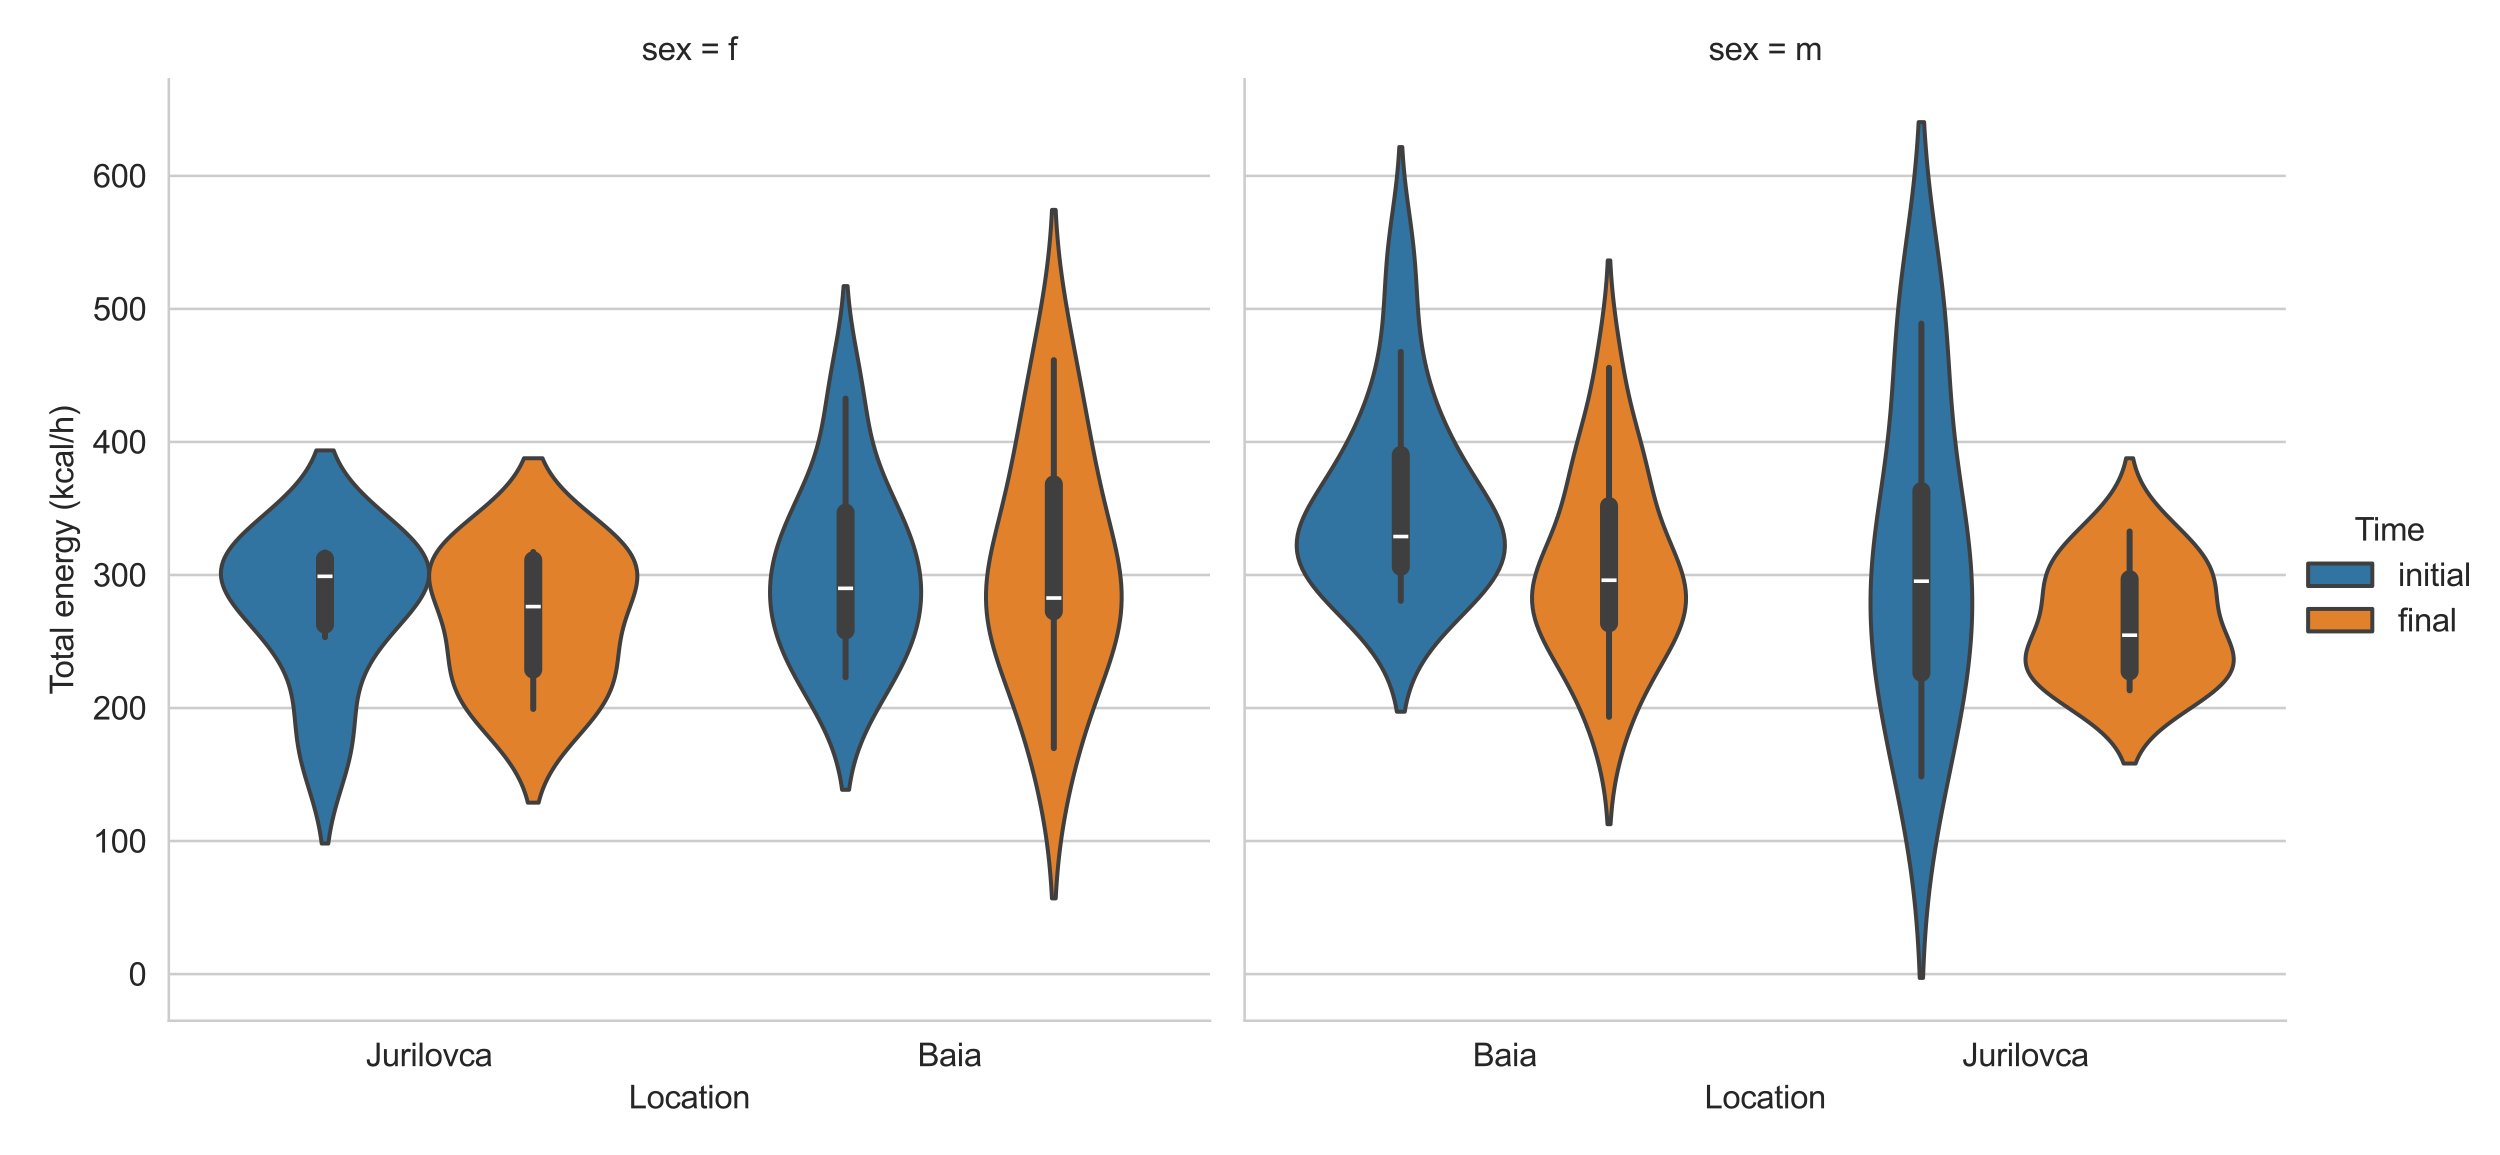 <?xml version="1.0" encoding="utf-8" standalone="no"?>
<!DOCTYPE svg PUBLIC "-//W3C//DTD SVG 1.1//EN"
  "http://www.w3.org/Graphics/SVG/1.1/DTD/svg11.dtd">
<svg xmlns:xlink="http://www.w3.org/1999/xlink" width="778.95pt" height="360pt" viewBox="0 0 778.95 360" xmlns="http://www.w3.org/2000/svg" version="1.1">
 <defs>
  <style type="text/css">*{stroke-linejoin: round; stroke-linecap: butt}</style>
 </defs>
 <g id="figure_1">
  <g id="patch_1">
   <path d="M 0 360 
L 778.95 360 
L 778.95 0 
L 0 0 
z
" style="fill: #ffffff"/>
  </g>
  <g id="axes_1">
   <g id="patch_2">
    <path d="M 52.601 318.04 
L 377.014 318.04 
L 377.014 24.72 
L 52.601 24.72 
z
" style="fill: #ffffff"/>
   </g>
   <g id="matplotlib.axis_1">
    <g id="xtick_1">
     <g id="text_1">
      <!-- Jurilovca -->
      <g style="fill: #262626" transform="translate(113.976 332.198) scale(0.1 -0.1)">
       <defs>
        <path id="ArialMT-4a" d="M 184 1300 
L 731 1375 
Q 753 850 928 656 
Q 1103 463 1413 463 
Q 1641 463 1806 567 
Q 1972 672 2034 851 
Q 2097 1031 2097 1425 
L 2097 4581 
L 2703 4581 
L 2703 1459 
Q 2703 884 2564 568 
Q 2425 253 2123 87 
Q 1822 -78 1416 -78 
Q 813 -78 492 269 
Q 172 616 184 1300 
z
" transform="scale(0.016)"/>
        <path id="ArialMT-75" d="M 2597 0 
L 2597 488 
Q 2209 -75 1544 -75 
Q 1250 -75 995 37 
Q 741 150 617 320 
Q 494 491 444 738 
Q 409 903 409 1263 
L 409 3319 
L 972 3319 
L 972 1478 
Q 972 1038 1006 884 
Q 1059 663 1231 536 
Q 1403 409 1656 409 
Q 1909 409 2131 539 
Q 2353 669 2445 892 
Q 2538 1116 2538 1541 
L 2538 3319 
L 3100 3319 
L 3100 0 
L 2597 0 
z
" transform="scale(0.016)"/>
        <path id="ArialMT-72" d="M 416 0 
L 416 3319 
L 922 3319 
L 922 2816 
Q 1116 3169 1280 3281 
Q 1444 3394 1641 3394 
Q 1925 3394 2219 3213 
L 2025 2691 
Q 1819 2813 1613 2813 
Q 1428 2813 1281 2702 
Q 1134 2591 1072 2394 
Q 978 2094 978 1738 
L 978 0 
L 416 0 
z
" transform="scale(0.016)"/>
        <path id="ArialMT-69" d="M 425 3934 
L 425 4581 
L 988 4581 
L 988 3934 
L 425 3934 
z
M 425 0 
L 425 3319 
L 988 3319 
L 988 0 
L 425 0 
z
" transform="scale(0.016)"/>
        <path id="ArialMT-6c" d="M 409 0 
L 409 4581 
L 972 4581 
L 972 0 
L 409 0 
z
" transform="scale(0.016)"/>
        <path id="ArialMT-6f" d="M 213 1659 
Q 213 2581 725 3025 
Q 1153 3394 1769 3394 
Q 2453 3394 2887 2945 
Q 3322 2497 3322 1706 
Q 3322 1066 3130 698 
Q 2938 331 2570 128 
Q 2203 -75 1769 -75 
Q 1072 -75 642 372 
Q 213 819 213 1659 
z
M 791 1659 
Q 791 1022 1069 705 
Q 1347 388 1769 388 
Q 2188 388 2466 706 
Q 2744 1025 2744 1678 
Q 2744 2294 2464 2611 
Q 2184 2928 1769 2928 
Q 1347 2928 1069 2612 
Q 791 2297 791 1659 
z
" transform="scale(0.016)"/>
        <path id="ArialMT-76" d="M 1344 0 
L 81 3319 
L 675 3319 
L 1388 1331 
Q 1503 1009 1600 663 
Q 1675 925 1809 1294 
L 2547 3319 
L 3125 3319 
L 1869 0 
L 1344 0 
z
" transform="scale(0.016)"/>
        <path id="ArialMT-63" d="M 2588 1216 
L 3141 1144 
Q 3050 572 2676 248 
Q 2303 -75 1759 -75 
Q 1078 -75 664 370 
Q 250 816 250 1647 
Q 250 2184 428 2587 
Q 606 2991 970 3192 
Q 1334 3394 1763 3394 
Q 2303 3394 2647 3120 
Q 2991 2847 3088 2344 
L 2541 2259 
Q 2463 2594 2264 2762 
Q 2066 2931 1784 2931 
Q 1359 2931 1093 2626 
Q 828 2322 828 1663 
Q 828 994 1084 691 
Q 1341 388 1753 388 
Q 2084 388 2306 591 
Q 2528 794 2588 1216 
z
" transform="scale(0.016)"/>
        <path id="ArialMT-61" d="M 2588 409 
Q 2275 144 1986 34 
Q 1697 -75 1366 -75 
Q 819 -75 525 192 
Q 231 459 231 875 
Q 231 1119 342 1320 
Q 453 1522 633 1644 
Q 813 1766 1038 1828 
Q 1203 1872 1538 1913 
Q 2219 1994 2541 2106 
Q 2544 2222 2544 2253 
Q 2544 2597 2384 2738 
Q 2169 2928 1744 2928 
Q 1347 2928 1158 2789 
Q 969 2650 878 2297 
L 328 2372 
Q 403 2725 575 2942 
Q 747 3159 1072 3276 
Q 1397 3394 1825 3394 
Q 2250 3394 2515 3294 
Q 2781 3194 2906 3042 
Q 3031 2891 3081 2659 
Q 3109 2516 3109 2141 
L 3109 1391 
Q 3109 606 3145 398 
Q 3181 191 3288 0 
L 2700 0 
Q 2613 175 2588 409 
z
M 2541 1666 
Q 2234 1541 1622 1453 
Q 1275 1403 1131 1340 
Q 988 1278 909 1158 
Q 831 1038 831 891 
Q 831 666 1001 516 
Q 1172 366 1500 366 
Q 1825 366 2078 508 
Q 2331 650 2450 897 
Q 2541 1088 2541 1459 
L 2541 1666 
z
" transform="scale(0.016)"/>
       </defs>
       <use xlink:href="#ArialMT-4a"/>
       <use xlink:href="#ArialMT-75" x="50"/>
       <use xlink:href="#ArialMT-72" x="105.615"/>
       <use xlink:href="#ArialMT-69" x="138.916"/>
       <use xlink:href="#ArialMT-6c" x="161.133"/>
       <use xlink:href="#ArialMT-6f" x="183.35"/>
       <use xlink:href="#ArialMT-76" x="238.965"/>
       <use xlink:href="#ArialMT-63" x="288.965"/>
       <use xlink:href="#ArialMT-61" x="338.965"/>
      </g>
     </g>
    </g>
    <g id="xtick_2">
     <g id="text_2">
      <!-- Baia -->
      <g style="fill: #262626" transform="translate(285.903 332.198) scale(0.1 -0.1)">
       <defs>
        <path id="ArialMT-42" d="M 469 0 
L 469 4581 
L 2188 4581 
Q 2713 4581 3030 4442 
Q 3347 4303 3526 4014 
Q 3706 3725 3706 3409 
Q 3706 3116 3547 2856 
Q 3388 2597 3066 2438 
Q 3481 2316 3704 2022 
Q 3928 1728 3928 1328 
Q 3928 1006 3792 729 
Q 3656 453 3456 303 
Q 3256 153 2954 76 
Q 2653 0 2216 0 
L 469 0 
z
M 1075 2656 
L 2066 2656 
Q 2469 2656 2644 2709 
Q 2875 2778 2992 2937 
Q 3109 3097 3109 3338 
Q 3109 3566 3000 3739 
Q 2891 3913 2687 3977 
Q 2484 4041 1991 4041 
L 1075 4041 
L 1075 2656 
z
M 1075 541 
L 2216 541 
Q 2509 541 2628 563 
Q 2838 600 2978 687 
Q 3119 775 3209 942 
Q 3300 1109 3300 1328 
Q 3300 1584 3169 1773 
Q 3038 1963 2805 2039 
Q 2572 2116 2134 2116 
L 1075 2116 
L 1075 541 
z
" transform="scale(0.016)"/>
       </defs>
       <use xlink:href="#ArialMT-42"/>
       <use xlink:href="#ArialMT-61" x="66.699"/>
       <use xlink:href="#ArialMT-69" x="122.314"/>
       <use xlink:href="#ArialMT-61" x="144.531"/>
      </g>
     </g>
    </g>
    <g id="text_3">
     <!-- Location -->
     <g style="fill: #262626" transform="translate(195.905 345.343) scale(0.1 -0.1)">
      <defs>
       <path id="ArialMT-4c" d="M 469 0 
L 469 4581 
L 1075 4581 
L 1075 541 
L 3331 541 
L 3331 0 
L 469 0 
z
" transform="scale(0.016)"/>
       <path id="ArialMT-74" d="M 1650 503 
L 1731 6 
Q 1494 -44 1306 -44 
Q 1000 -44 831 53 
Q 663 150 594 308 
Q 525 466 525 972 
L 525 2881 
L 113 2881 
L 113 3319 
L 525 3319 
L 525 4141 
L 1084 4478 
L 1084 3319 
L 1650 3319 
L 1650 2881 
L 1084 2881 
L 1084 941 
Q 1084 700 1114 631 
Q 1144 563 1211 522 
Q 1278 481 1403 481 
Q 1497 481 1650 503 
z
" transform="scale(0.016)"/>
       <path id="ArialMT-6e" d="M 422 0 
L 422 3319 
L 928 3319 
L 928 2847 
Q 1294 3394 1984 3394 
Q 2284 3394 2536 3286 
Q 2788 3178 2913 3003 
Q 3038 2828 3088 2588 
Q 3119 2431 3119 2041 
L 3119 0 
L 2556 0 
L 2556 2019 
Q 2556 2363 2490 2533 
Q 2425 2703 2258 2804 
Q 2091 2906 1866 2906 
Q 1506 2906 1245 2678 
Q 984 2450 984 1813 
L 984 0 
L 422 0 
z
" transform="scale(0.016)"/>
      </defs>
      <use xlink:href="#ArialMT-4c"/>
      <use xlink:href="#ArialMT-6f" x="55.615"/>
      <use xlink:href="#ArialMT-63" x="111.23"/>
      <use xlink:href="#ArialMT-61" x="161.23"/>
      <use xlink:href="#ArialMT-74" x="216.846"/>
      <use xlink:href="#ArialMT-69" x="244.629"/>
      <use xlink:href="#ArialMT-6f" x="266.846"/>
      <use xlink:href="#ArialMT-6e" x="322.461"/>
     </g>
    </g>
   </g>
   <g id="matplotlib.axis_2">
    <g id="ytick_1">
     <g id="line2d_1">
      <path d="M 52.601 303.505 
L 377.014 303.505 
" clip-path="url(#pbbe8a6f77f)" style="fill: none; stroke: #cccccc; stroke-width: 0.8; stroke-linecap: round"/>
     </g>
     <g id="text_4">
      <!-- 0 -->
      <g style="fill: #262626" transform="translate(40.04 307.084) scale(0.1 -0.1)">
       <defs>
        <path id="ArialMT-30" d="M 266 2259 
Q 266 3072 433 3567 
Q 600 4063 929 4331 
Q 1259 4600 1759 4600 
Q 2128 4600 2406 4451 
Q 2684 4303 2865 4023 
Q 3047 3744 3150 3342 
Q 3253 2941 3253 2259 
Q 3253 1453 3087 958 
Q 2922 463 2592 192 
Q 2263 -78 1759 -78 
Q 1097 -78 719 397 
Q 266 969 266 2259 
z
M 844 2259 
Q 844 1131 1108 757 
Q 1372 384 1759 384 
Q 2147 384 2411 759 
Q 2675 1134 2675 2259 
Q 2675 3391 2411 3762 
Q 2147 4134 1753 4134 
Q 1366 4134 1134 3806 
Q 844 3388 844 2259 
z
" transform="scale(0.016)"/>
       </defs>
       <use xlink:href="#ArialMT-30"/>
      </g>
     </g>
    </g>
    <g id="ytick_2">
     <g id="line2d_2">
      <path d="M 52.601 262.054 
L 377.014 262.054 
" clip-path="url(#pbbe8a6f77f)" style="fill: none; stroke: #cccccc; stroke-width: 0.8; stroke-linecap: round"/>
     </g>
     <g id="text_5">
      <!-- 100 -->
      <g style="fill: #262626" transform="translate(28.918 265.633) scale(0.1 -0.1)">
       <defs>
        <path id="ArialMT-31" d="M 2384 0 
L 1822 0 
L 1822 3584 
Q 1619 3391 1289 3197 
Q 959 3003 697 2906 
L 697 3450 
Q 1169 3672 1522 3987 
Q 1875 4303 2022 4600 
L 2384 4600 
L 2384 0 
z
" transform="scale(0.016)"/>
       </defs>
       <use xlink:href="#ArialMT-31"/>
       <use xlink:href="#ArialMT-30" x="55.615"/>
       <use xlink:href="#ArialMT-30" x="111.23"/>
      </g>
     </g>
    </g>
    <g id="ytick_3">
     <g id="line2d_3">
      <path d="M 52.601 220.603 
L 377.014 220.603 
" clip-path="url(#pbbe8a6f77f)" style="fill: none; stroke: #cccccc; stroke-width: 0.8; stroke-linecap: round"/>
     </g>
     <g id="text_6">
      <!-- 200 -->
      <g style="fill: #262626" transform="translate(28.918 224.182) scale(0.1 -0.1)">
       <defs>
        <path id="ArialMT-32" d="M 3222 541 
L 3222 0 
L 194 0 
Q 188 203 259 391 
Q 375 700 629 1000 
Q 884 1300 1366 1694 
Q 2113 2306 2375 2664 
Q 2638 3022 2638 3341 
Q 2638 3675 2398 3904 
Q 2159 4134 1775 4134 
Q 1369 4134 1125 3890 
Q 881 3647 878 3216 
L 300 3275 
Q 359 3922 746 4261 
Q 1134 4600 1788 4600 
Q 2447 4600 2831 4234 
Q 3216 3869 3216 3328 
Q 3216 3053 3103 2787 
Q 2991 2522 2730 2228 
Q 2469 1934 1863 1422 
Q 1356 997 1212 845 
Q 1069 694 975 541 
L 3222 541 
z
" transform="scale(0.016)"/>
       </defs>
       <use xlink:href="#ArialMT-32"/>
       <use xlink:href="#ArialMT-30" x="55.615"/>
       <use xlink:href="#ArialMT-30" x="111.23"/>
      </g>
     </g>
    </g>
    <g id="ytick_4">
     <g id="line2d_4">
      <path d="M 52.601 179.151 
L 377.014 179.151 
" clip-path="url(#pbbe8a6f77f)" style="fill: none; stroke: #cccccc; stroke-width: 0.8; stroke-linecap: round"/>
     </g>
     <g id="text_7">
      <!-- 300 -->
      <g style="fill: #262626" transform="translate(28.918 182.73) scale(0.1 -0.1)">
       <defs>
        <path id="ArialMT-33" d="M 269 1209 
L 831 1284 
Q 928 806 1161 595 
Q 1394 384 1728 384 
Q 2125 384 2398 659 
Q 2672 934 2672 1341 
Q 2672 1728 2419 1979 
Q 2166 2231 1775 2231 
Q 1616 2231 1378 2169 
L 1441 2663 
Q 1497 2656 1531 2656 
Q 1891 2656 2178 2843 
Q 2466 3031 2466 3422 
Q 2466 3731 2256 3934 
Q 2047 4138 1716 4138 
Q 1388 4138 1169 3931 
Q 950 3725 888 3313 
L 325 3413 
Q 428 3978 793 4289 
Q 1159 4600 1703 4600 
Q 2078 4600 2393 4439 
Q 2709 4278 2876 4000 
Q 3044 3722 3044 3409 
Q 3044 3113 2884 2869 
Q 2725 2625 2413 2481 
Q 2819 2388 3044 2092 
Q 3269 1797 3269 1353 
Q 3269 753 2831 336 
Q 2394 -81 1725 -81 
Q 1122 -81 723 278 
Q 325 638 269 1209 
z
" transform="scale(0.016)"/>
       </defs>
       <use xlink:href="#ArialMT-33"/>
       <use xlink:href="#ArialMT-30" x="55.615"/>
       <use xlink:href="#ArialMT-30" x="111.23"/>
      </g>
     </g>
    </g>
    <g id="ytick_5">
     <g id="line2d_5">
      <path d="M 52.601 137.7 
L 377.014 137.7 
" clip-path="url(#pbbe8a6f77f)" style="fill: none; stroke: #cccccc; stroke-width: 0.8; stroke-linecap: round"/>
     </g>
     <g id="text_8">
      <!-- 400 -->
      <g style="fill: #262626" transform="translate(28.918 141.279) scale(0.1 -0.1)">
       <defs>
        <path id="ArialMT-34" d="M 2069 0 
L 2069 1097 
L 81 1097 
L 81 1613 
L 2172 4581 
L 2631 4581 
L 2631 1613 
L 3250 1613 
L 3250 1097 
L 2631 1097 
L 2631 0 
L 2069 0 
z
M 2069 1613 
L 2069 3678 
L 634 1613 
L 2069 1613 
z
" transform="scale(0.016)"/>
       </defs>
       <use xlink:href="#ArialMT-34"/>
       <use xlink:href="#ArialMT-30" x="55.615"/>
       <use xlink:href="#ArialMT-30" x="111.23"/>
      </g>
     </g>
    </g>
    <g id="ytick_6">
     <g id="line2d_6">
      <path d="M 52.601 96.249 
L 377.014 96.249 
" clip-path="url(#pbbe8a6f77f)" style="fill: none; stroke: #cccccc; stroke-width: 0.8; stroke-linecap: round"/>
     </g>
     <g id="text_9">
      <!-- 500 -->
      <g style="fill: #262626" transform="translate(28.918 99.828) scale(0.1 -0.1)">
       <defs>
        <path id="ArialMT-35" d="M 266 1200 
L 856 1250 
Q 922 819 1161 601 
Q 1400 384 1738 384 
Q 2144 384 2425 690 
Q 2706 997 2706 1503 
Q 2706 1984 2436 2262 
Q 2166 2541 1728 2541 
Q 1456 2541 1237 2417 
Q 1019 2294 894 2097 
L 366 2166 
L 809 4519 
L 3088 4519 
L 3088 3981 
L 1259 3981 
L 1013 2750 
Q 1425 3038 1878 3038 
Q 2478 3038 2890 2622 
Q 3303 2206 3303 1553 
Q 3303 931 2941 478 
Q 2500 -78 1738 -78 
Q 1113 -78 717 272 
Q 322 622 266 1200 
z
" transform="scale(0.016)"/>
       </defs>
       <use xlink:href="#ArialMT-35"/>
       <use xlink:href="#ArialMT-30" x="55.615"/>
       <use xlink:href="#ArialMT-30" x="111.23"/>
      </g>
     </g>
    </g>
    <g id="ytick_7">
     <g id="line2d_7">
      <path d="M 52.601 54.797 
L 377.014 54.797 
" clip-path="url(#pbbe8a6f77f)" style="fill: none; stroke: #cccccc; stroke-width: 0.8; stroke-linecap: round"/>
     </g>
     <g id="text_10">
      <!-- 600 -->
      <g style="fill: #262626" transform="translate(28.918 58.376) scale(0.1 -0.1)">
       <defs>
        <path id="ArialMT-36" d="M 3184 3459 
L 2625 3416 
Q 2550 3747 2413 3897 
Q 2184 4138 1850 4138 
Q 1581 4138 1378 3988 
Q 1113 3794 959 3422 
Q 806 3050 800 2363 
Q 1003 2672 1297 2822 
Q 1591 2972 1913 2972 
Q 2475 2972 2870 2558 
Q 3266 2144 3266 1488 
Q 3266 1056 3080 686 
Q 2894 316 2569 119 
Q 2244 -78 1831 -78 
Q 1128 -78 684 439 
Q 241 956 241 2144 
Q 241 3472 731 4075 
Q 1159 4600 1884 4600 
Q 2425 4600 2770 4297 
Q 3116 3994 3184 3459 
z
M 888 1484 
Q 888 1194 1011 928 
Q 1134 663 1356 523 
Q 1578 384 1822 384 
Q 2178 384 2434 671 
Q 2691 959 2691 1453 
Q 2691 1928 2437 2201 
Q 2184 2475 1800 2475 
Q 1419 2475 1153 2201 
Q 888 1928 888 1484 
z
" transform="scale(0.016)"/>
       </defs>
       <use xlink:href="#ArialMT-36"/>
       <use xlink:href="#ArialMT-30" x="55.615"/>
       <use xlink:href="#ArialMT-30" x="111.23"/>
      </g>
     </g>
    </g>
    <g id="text_11">
     <!-- Total energy (kcal/h) -->
     <g style="fill: #262626" transform="translate(22.813 216.394) rotate(-90) scale(0.1 -0.1)">
      <defs>
       <path id="ArialMT-54" d="M 1659 0 
L 1659 4041 
L 150 4041 
L 150 4581 
L 3781 4581 
L 3781 4041 
L 2266 4041 
L 2266 0 
L 1659 0 
z
" transform="scale(0.016)"/>
       <path id="ArialMT-20" transform="scale(0.016)"/>
       <path id="ArialMT-65" d="M 2694 1069 
L 3275 997 
Q 3138 488 2766 206 
Q 2394 -75 1816 -75 
Q 1088 -75 661 373 
Q 234 822 234 1631 
Q 234 2469 665 2931 
Q 1097 3394 1784 3394 
Q 2450 3394 2872 2941 
Q 3294 2488 3294 1666 
Q 3294 1616 3291 1516 
L 816 1516 
Q 847 969 1125 678 
Q 1403 388 1819 388 
Q 2128 388 2347 550 
Q 2566 713 2694 1069 
z
M 847 1978 
L 2700 1978 
Q 2663 2397 2488 2606 
Q 2219 2931 1791 2931 
Q 1403 2931 1139 2672 
Q 875 2413 847 1978 
z
" transform="scale(0.016)"/>
       <path id="ArialMT-67" d="M 319 -275 
L 866 -356 
Q 900 -609 1056 -725 
Q 1266 -881 1628 -881 
Q 2019 -881 2231 -725 
Q 2444 -569 2519 -288 
Q 2563 -116 2559 434 
Q 2191 0 1641 0 
Q 956 0 581 494 
Q 206 988 206 1678 
Q 206 2153 378 2554 
Q 550 2956 876 3175 
Q 1203 3394 1644 3394 
Q 2231 3394 2613 2919 
L 2613 3319 
L 3131 3319 
L 3131 450 
Q 3131 -325 2973 -648 
Q 2816 -972 2473 -1159 
Q 2131 -1347 1631 -1347 
Q 1038 -1347 672 -1080 
Q 306 -813 319 -275 
z
M 784 1719 
Q 784 1066 1043 766 
Q 1303 466 1694 466 
Q 2081 466 2343 764 
Q 2606 1063 2606 1700 
Q 2606 2309 2336 2618 
Q 2066 2928 1684 2928 
Q 1309 2928 1046 2623 
Q 784 2319 784 1719 
z
" transform="scale(0.016)"/>
       <path id="ArialMT-79" d="M 397 -1278 
L 334 -750 
Q 519 -800 656 -800 
Q 844 -800 956 -737 
Q 1069 -675 1141 -563 
Q 1194 -478 1313 -144 
Q 1328 -97 1363 -6 
L 103 3319 
L 709 3319 
L 1400 1397 
Q 1534 1031 1641 628 
Q 1738 1016 1872 1384 
L 2581 3319 
L 3144 3319 
L 1881 -56 
Q 1678 -603 1566 -809 
Q 1416 -1088 1222 -1217 
Q 1028 -1347 759 -1347 
Q 597 -1347 397 -1278 
z
" transform="scale(0.016)"/>
       <path id="ArialMT-28" d="M 1497 -1347 
Q 1031 -759 709 28 
Q 388 816 388 1659 
Q 388 2403 628 3084 
Q 909 3875 1497 4659 
L 1900 4659 
Q 1522 4009 1400 3731 
Q 1209 3300 1100 2831 
Q 966 2247 966 1656 
Q 966 153 1900 -1347 
L 1497 -1347 
z
" transform="scale(0.016)"/>
       <path id="ArialMT-6b" d="M 425 0 
L 425 4581 
L 988 4581 
L 988 1969 
L 2319 3319 
L 3047 3319 
L 1778 2088 
L 3175 0 
L 2481 0 
L 1384 1697 
L 988 1316 
L 988 0 
L 425 0 
z
" transform="scale(0.016)"/>
       <path id="ArialMT-2f" d="M 0 -78 
L 1328 4659 
L 1778 4659 
L 453 -78 
L 0 -78 
z
" transform="scale(0.016)"/>
       <path id="ArialMT-68" d="M 422 0 
L 422 4581 
L 984 4581 
L 984 2938 
Q 1378 3394 1978 3394 
Q 2347 3394 2619 3248 
Q 2891 3103 3008 2847 
Q 3125 2591 3125 2103 
L 3125 0 
L 2563 0 
L 2563 2103 
Q 2563 2525 2380 2717 
Q 2197 2909 1863 2909 
Q 1613 2909 1392 2779 
Q 1172 2650 1078 2428 
Q 984 2206 984 1816 
L 984 0 
L 422 0 
z
" transform="scale(0.016)"/>
       <path id="ArialMT-29" d="M 791 -1347 
L 388 -1347 
Q 1322 153 1322 1656 
Q 1322 2244 1188 2822 
Q 1081 3291 891 3722 
Q 769 4003 388 4659 
L 791 4659 
Q 1378 3875 1659 3084 
Q 1900 2403 1900 1659 
Q 1900 816 1576 28 
Q 1253 -759 791 -1347 
z
" transform="scale(0.016)"/>
      </defs>
      <use xlink:href="#ArialMT-54"/>
      <use xlink:href="#ArialMT-6f" x="49.959"/>
      <use xlink:href="#ArialMT-74" x="105.574"/>
      <use xlink:href="#ArialMT-61" x="133.357"/>
      <use xlink:href="#ArialMT-6c" x="188.973"/>
      <use xlink:href="#ArialMT-20" x="211.189"/>
      <use xlink:href="#ArialMT-65" x="238.973"/>
      <use xlink:href="#ArialMT-6e" x="294.588"/>
      <use xlink:href="#ArialMT-65" x="350.203"/>
      <use xlink:href="#ArialMT-72" x="405.818"/>
      <use xlink:href="#ArialMT-67" x="439.119"/>
      <use xlink:href="#ArialMT-79" x="494.734"/>
      <use xlink:href="#ArialMT-20" x="544.734"/>
      <use xlink:href="#ArialMT-28" x="572.518"/>
      <use xlink:href="#ArialMT-6b" x="605.818"/>
      <use xlink:href="#ArialMT-63" x="655.818"/>
      <use xlink:href="#ArialMT-61" x="705.818"/>
      <use xlink:href="#ArialMT-6c" x="761.434"/>
      <use xlink:href="#ArialMT-2f" x="783.65"/>
      <use xlink:href="#ArialMT-68" x="811.434"/>
      <use xlink:href="#ArialMT-29" x="867.049"/>
     </g>
    </g>
   </g>
   <g id="PolyCollection_1">
    <defs>
     <path id="mb04aea4baf" d="M 102.29 -97.164 
L 100.235 -97.164 
L 100.065 -98.401 
L 99.876 -99.638 
L 99.666 -100.876 
L 99.435 -102.113 
L 99.183 -103.351 
L 98.91 -104.588 
L 98.617 -105.825 
L 98.305 -107.063 
L 97.976 -108.3 
L 97.632 -109.538 
L 97.275 -110.775 
L 96.907 -112.012 
L 96.533 -113.25 
L 96.155 -114.487 
L 95.778 -115.725 
L 95.405 -116.962 
L 95.04 -118.199 
L 94.686 -119.437 
L 94.348 -120.674 
L 94.028 -121.911 
L 93.728 -123.149 
L 93.452 -124.386 
L 93.199 -125.624 
L 92.971 -126.861 
L 92.767 -128.098 
L 92.585 -129.336 
L 92.424 -130.573 
L 92.281 -131.811 
L 92.151 -133.048 
L 92.03 -134.285 
L 91.913 -135.523 
L 91.793 -136.76 
L 91.665 -137.997 
L 91.522 -139.235 
L 91.357 -140.472 
L 91.164 -141.71 
L 90.937 -142.947 
L 90.67 -144.184 
L 90.357 -145.422 
L 89.994 -146.659 
L 89.576 -147.897 
L 89.101 -149.134 
L 88.565 -150.371 
L 87.967 -151.609 
L 87.308 -152.846 
L 86.587 -154.084 
L 85.805 -155.321 
L 84.967 -156.558 
L 84.075 -157.796 
L 83.135 -159.033 
L 82.152 -160.27 
L 81.133 -161.508 
L 80.087 -162.745 
L 79.022 -163.983 
L 77.95 -165.22 
L 76.88 -166.457 
L 75.825 -167.695 
L 74.796 -168.932 
L 73.808 -170.17 
L 72.873 -171.407 
L 72.005 -172.644 
L 71.217 -173.882 
L 70.522 -175.119 
L 69.932 -176.356 
L 69.457 -177.594 
L 69.109 -178.831 
L 68.895 -180.069 
L 68.821 -181.306 
L 68.893 -182.543 
L 69.113 -183.781 
L 69.48 -185.018 
L 69.993 -186.256 
L 70.646 -187.493 
L 71.434 -188.73 
L 72.346 -189.968 
L 73.373 -191.205 
L 74.501 -192.442 
L 75.717 -193.68 
L 77.005 -194.917 
L 78.35 -196.155 
L 79.736 -197.392 
L 81.147 -198.629 
L 82.568 -199.867 
L 83.983 -201.104 
L 85.379 -202.342 
L 86.743 -203.579 
L 88.063 -204.816 
L 89.33 -206.054 
L 90.536 -207.291 
L 91.675 -208.529 
L 92.741 -209.766 
L 93.732 -211.003 
L 94.645 -212.241 
L 95.481 -213.478 
L 96.24 -214.715 
L 96.924 -215.953 
L 97.537 -217.19 
L 98.082 -218.428 
L 98.562 -219.665 
L 103.963 -219.665 
L 103.963 -219.665 
L 104.444 -218.428 
L 104.988 -217.19 
L 105.601 -215.953 
L 106.286 -214.715 
L 107.045 -213.478 
L 107.881 -212.241 
L 108.794 -211.003 
L 109.784 -209.766 
L 110.85 -208.529 
L 111.989 -207.291 
L 113.195 -206.054 
L 114.462 -204.816 
L 115.783 -203.579 
L 117.146 -202.342 
L 118.542 -201.104 
L 119.957 -199.867 
L 121.378 -198.629 
L 122.789 -197.392 
L 124.175 -196.155 
L 125.52 -194.917 
L 126.809 -193.68 
L 128.024 -192.442 
L 129.152 -191.205 
L 130.179 -189.968 
L 131.091 -188.73 
L 131.879 -187.493 
L 132.532 -186.256 
L 133.045 -185.018 
L 133.412 -183.781 
L 133.632 -182.543 
L 133.704 -181.306 
L 133.631 -180.069 
L 133.416 -178.831 
L 133.068 -177.594 
L 132.594 -176.356 
L 132.003 -175.119 
L 131.308 -173.882 
L 130.52 -172.644 
L 129.652 -171.407 
L 128.717 -170.17 
L 127.729 -168.932 
L 126.701 -167.695 
L 125.645 -166.457 
L 124.576 -165.22 
L 123.503 -163.983 
L 122.438 -162.745 
L 121.392 -161.508 
L 120.374 -160.27 
L 119.391 -159.033 
L 118.45 -157.796 
L 117.558 -156.558 
L 116.72 -155.321 
L 115.939 -154.084 
L 115.218 -152.846 
L 114.558 -151.609 
L 113.961 -150.371 
L 113.425 -149.134 
L 112.949 -147.897 
L 112.531 -146.659 
L 112.168 -145.422 
L 111.855 -144.184 
L 111.588 -142.947 
L 111.361 -141.71 
L 111.168 -140.472 
L 111.004 -139.235 
L 110.861 -137.997 
L 110.732 -136.76 
L 110.613 -135.523 
L 110.495 -134.285 
L 110.374 -133.048 
L 110.244 -131.811 
L 110.101 -130.573 
L 109.94 -129.336 
L 109.759 -128.098 
L 109.555 -126.861 
L 109.326 -125.624 
L 109.074 -124.386 
L 108.797 -123.149 
L 108.498 -121.911 
L 108.178 -120.674 
L 107.839 -119.437 
L 107.486 -118.199 
L 107.121 -116.962 
L 106.747 -115.725 
L 106.37 -114.487 
L 105.992 -113.25 
L 105.618 -112.012 
L 105.251 -110.775 
L 104.893 -109.538 
L 104.549 -108.3 
L 104.22 -107.063 
L 103.908 -105.825 
L 103.615 -104.588 
L 103.343 -103.351 
L 103.091 -102.113 
L 102.86 -100.876 
L 102.65 -99.638 
L 102.46 -98.401 
L 102.29 -97.164 
z
" style="stroke: #3f3f3f; stroke-width: 1.25"/>
    </defs>
    <g clip-path="url(#pbbe8a6f77f)">
     <use xlink:href="#mb04aea4baf" x="0" y="360" style="fill: #3274a1; stroke: #3f3f3f; stroke-width: 1.25"/>
    </g>
   </g>
   <g id="PolyCollection_2">
    <defs>
     <path id="mef7533735e" d="M 167.822 -109.9 
L 164.468 -109.9 
L 164.186 -110.984 
L 163.867 -112.068 
L 163.509 -113.152 
L 163.111 -114.236 
L 162.67 -115.32 
L 162.185 -116.404 
L 161.654 -117.488 
L 161.077 -118.572 
L 160.454 -119.656 
L 159.786 -120.74 
L 159.073 -121.824 
L 158.318 -122.908 
L 157.523 -123.992 
L 156.693 -125.076 
L 155.83 -126.16 
L 154.941 -127.244 
L 154.03 -128.328 
L 153.104 -129.412 
L 152.169 -130.496 
L 151.232 -131.58 
L 150.301 -132.664 
L 149.382 -133.748 
L 148.482 -134.832 
L 147.609 -135.916 
L 146.768 -137 
L 145.966 -138.084 
L 145.207 -139.168 
L 144.497 -140.252 
L 143.838 -141.336 
L 143.232 -142.42 
L 142.683 -143.504 
L 142.189 -144.588 
L 141.749 -145.672 
L 141.363 -146.756 
L 141.026 -147.84 
L 140.735 -148.924 
L 140.486 -150.008 
L 140.273 -151.092 
L 140.089 -152.176 
L 139.928 -153.26 
L 139.784 -154.344 
L 139.649 -155.428 
L 139.516 -156.512 
L 139.38 -157.596 
L 139.233 -158.68 
L 139.071 -159.764 
L 138.888 -160.848 
L 138.681 -161.932 
L 138.447 -163.016 
L 138.185 -164.1 
L 137.895 -165.184 
L 137.577 -166.268 
L 137.234 -167.352 
L 136.87 -168.436 
L 136.491 -169.52 
L 136.103 -170.604 
L 135.713 -171.688 
L 135.33 -172.772 
L 134.964 -173.856 
L 134.625 -174.94 
L 134.324 -176.024 
L 134.071 -177.108 
L 133.877 -178.192 
L 133.751 -179.276 
L 133.704 -180.36 
L 133.743 -181.444 
L 133.877 -182.529 
L 134.11 -183.613 
L 134.447 -184.697 
L 134.891 -185.781 
L 135.441 -186.865 
L 136.098 -187.949 
L 136.857 -189.033 
L 137.714 -190.117 
L 138.662 -191.201 
L 139.694 -192.285 
L 140.799 -193.369 
L 141.968 -194.453 
L 143.188 -195.537 
L 144.448 -196.621 
L 145.735 -197.705 
L 147.038 -198.789 
L 148.344 -199.873 
L 149.642 -200.957 
L 150.92 -202.041 
L 152.169 -203.125 
L 153.379 -204.209 
L 154.543 -205.293 
L 155.655 -206.377 
L 156.708 -207.461 
L 157.698 -208.545 
L 158.624 -209.629 
L 159.482 -210.713 
L 160.273 -211.797 
L 160.997 -212.881 
L 161.656 -213.965 
L 162.25 -215.049 
L 162.783 -216.133 
L 163.259 -217.217 
L 169.031 -217.217 
L 169.031 -217.217 
L 169.507 -216.133 
L 170.04 -215.049 
L 170.635 -213.965 
L 171.293 -212.881 
L 172.017 -211.797 
L 172.808 -210.713 
L 173.667 -209.629 
L 174.592 -208.545 
L 175.583 -207.461 
L 176.636 -206.377 
L 177.747 -205.293 
L 178.911 -204.209 
L 180.122 -203.125 
L 181.371 -202.041 
L 182.649 -200.957 
L 183.946 -199.873 
L 185.252 -198.789 
L 186.555 -197.705 
L 187.843 -196.621 
L 189.103 -195.537 
L 190.323 -194.453 
L 191.491 -193.369 
L 192.597 -192.285 
L 193.628 -191.201 
L 194.576 -190.117 
L 195.434 -189.033 
L 196.193 -187.949 
L 196.849 -186.865 
L 197.4 -185.781 
L 197.843 -184.697 
L 198.18 -183.613 
L 198.414 -182.529 
L 198.547 -181.444 
L 198.587 -180.36 
L 198.539 -179.276 
L 198.414 -178.192 
L 198.219 -177.108 
L 197.966 -176.024 
L 197.665 -174.94 
L 197.326 -173.856 
L 196.961 -172.772 
L 196.578 -171.688 
L 196.188 -170.604 
L 195.799 -169.52 
L 195.42 -168.436 
L 195.056 -167.352 
L 194.714 -166.268 
L 194.396 -165.184 
L 194.105 -164.1 
L 193.843 -163.016 
L 193.609 -161.932 
L 193.402 -160.848 
L 193.22 -159.764 
L 193.057 -158.68 
L 192.911 -157.596 
L 192.774 -156.512 
L 192.642 -155.428 
L 192.507 -154.344 
L 192.362 -153.26 
L 192.202 -152.176 
L 192.018 -151.092 
L 191.804 -150.008 
L 191.555 -148.924 
L 191.264 -147.84 
L 190.928 -146.756 
L 190.541 -145.672 
L 190.102 -144.588 
L 189.608 -143.504 
L 189.058 -142.42 
L 188.453 -141.336 
L 187.794 -140.252 
L 187.083 -139.168 
L 186.325 -138.084 
L 185.523 -137 
L 184.682 -135.916 
L 183.808 -134.832 
L 182.909 -133.748 
L 181.99 -132.664 
L 181.058 -131.58 
L 180.121 -130.496 
L 179.187 -129.412 
L 178.261 -128.328 
L 177.35 -127.244 
L 176.46 -126.16 
L 175.598 -125.076 
L 174.767 -123.992 
L 173.973 -122.908 
L 173.218 -121.824 
L 172.505 -120.74 
L 171.836 -119.656 
L 171.213 -118.572 
L 170.637 -117.488 
L 170.106 -116.404 
L 169.621 -115.32 
L 169.18 -114.236 
L 168.781 -113.152 
L 168.424 -112.068 
L 168.105 -110.984 
L 167.822 -109.9 
z
" style="stroke: #3f3f3f; stroke-width: 1.25"/>
    </defs>
    <g clip-path="url(#pbbe8a6f77f)">
     <use xlink:href="#mef7533735e" x="0" y="360" style="fill: #e1812c; stroke: #3f3f3f; stroke-width: 1.25"/>
    </g>
   </g>
   <g id="PolyCollection_3">
    <defs>
     <path id="mbf4b41ab99" d="M 264.558 -113.924 
L 262.38 -113.924 
L 262.148 -115.509 
L 261.88 -117.094 
L 261.57 -118.679 
L 261.217 -120.265 
L 260.817 -121.85 
L 260.369 -123.435 
L 259.871 -125.021 
L 259.322 -126.606 
L 258.722 -128.191 
L 258.071 -129.776 
L 257.373 -131.362 
L 256.629 -132.947 
L 255.844 -134.532 
L 255.023 -136.117 
L 254.17 -137.703 
L 253.292 -139.288 
L 252.397 -140.873 
L 251.49 -142.458 
L 250.58 -144.044 
L 249.674 -145.629 
L 248.78 -147.214 
L 247.904 -148.8 
L 247.053 -150.385 
L 246.233 -151.97 
L 245.449 -153.555 
L 244.707 -155.141 
L 244.009 -156.726 
L 243.361 -158.311 
L 242.763 -159.896 
L 242.22 -161.482 
L 241.732 -163.067 
L 241.3 -164.652 
L 240.926 -166.238 
L 240.611 -167.823 
L 240.355 -169.408 
L 240.158 -170.993 
L 240.02 -172.579 
L 239.942 -174.164 
L 239.923 -175.749 
L 239.963 -177.334 
L 240.061 -178.92 
L 240.218 -180.505 
L 240.432 -182.09 
L 240.702 -183.675 
L 241.027 -185.261 
L 241.404 -186.846 
L 241.833 -188.431 
L 242.311 -190.017 
L 242.834 -191.602 
L 243.399 -193.187 
L 244.004 -194.772 
L 244.642 -196.358 
L 245.31 -197.943 
L 246.002 -199.528 
L 246.712 -201.113 
L 247.434 -202.699 
L 248.162 -204.284 
L 248.888 -205.869 
L 249.606 -207.454 
L 250.311 -209.04 
L 250.995 -210.625 
L 251.653 -212.21 
L 252.28 -213.796 
L 252.873 -215.381 
L 253.428 -216.966 
L 253.944 -218.551 
L 254.421 -220.137 
L 254.858 -221.722 
L 255.259 -223.307 
L 255.625 -224.892 
L 255.961 -226.478 
L 256.27 -228.063 
L 256.558 -229.648 
L 256.829 -231.234 
L 257.089 -232.819 
L 257.341 -234.404 
L 257.591 -235.989 
L 257.842 -237.575 
L 258.096 -239.16 
L 258.356 -240.745 
L 258.622 -242.33 
L 258.896 -243.916 
L 259.175 -245.501 
L 259.459 -247.086 
L 259.747 -248.671 
L 260.035 -250.257 
L 260.322 -251.842 
L 260.604 -253.427 
L 260.88 -255.013 
L 261.145 -256.598 
L 261.399 -258.183 
L 261.638 -259.768 
L 261.862 -261.354 
L 262.07 -262.939 
L 262.26 -264.524 
L 262.433 -266.109 
L 262.588 -267.695 
L 262.725 -269.28 
L 262.846 -270.865 
L 264.092 -270.865 
L 264.092 -270.865 
L 264.213 -269.28 
L 264.351 -267.695 
L 264.506 -266.109 
L 264.678 -264.524 
L 264.868 -262.939 
L 265.076 -261.354 
L 265.3 -259.768 
L 265.54 -258.183 
L 265.793 -256.598 
L 266.059 -255.013 
L 266.334 -253.427 
L 266.616 -251.842 
L 266.903 -250.257 
L 267.191 -248.671 
L 267.479 -247.086 
L 267.763 -245.501 
L 268.043 -243.916 
L 268.316 -242.33 
L 268.582 -240.745 
L 268.842 -239.16 
L 269.096 -237.575 
L 269.347 -235.989 
L 269.597 -234.404 
L 269.849 -232.819 
L 270.109 -231.234 
L 270.38 -229.648 
L 270.668 -228.063 
L 270.977 -226.478 
L 271.313 -224.892 
L 271.679 -223.307 
L 272.08 -221.722 
L 272.518 -220.137 
L 272.994 -218.551 
L 273.51 -216.966 
L 274.066 -215.381 
L 274.658 -213.796 
L 275.286 -212.21 
L 275.944 -210.625 
L 276.627 -209.04 
L 277.332 -207.454 
L 278.05 -205.869 
L 278.777 -204.284 
L 279.504 -202.699 
L 280.226 -201.113 
L 280.936 -199.528 
L 281.628 -197.943 
L 282.296 -196.358 
L 282.934 -194.772 
L 283.539 -193.187 
L 284.104 -191.602 
L 284.628 -190.017 
L 285.105 -188.431 
L 285.534 -186.846 
L 285.912 -185.261 
L 286.236 -183.675 
L 286.506 -182.09 
L 286.72 -180.505 
L 286.877 -178.92 
L 286.975 -177.334 
L 287.015 -175.749 
L 286.996 -174.164 
L 286.918 -172.579 
L 286.78 -170.993 
L 286.583 -169.408 
L 286.327 -167.823 
L 286.012 -166.238 
L 285.638 -164.652 
L 285.207 -163.067 
L 284.718 -161.482 
L 284.175 -159.896 
L 283.577 -158.311 
L 282.929 -156.726 
L 282.232 -155.141 
L 281.489 -153.555 
L 280.705 -151.97 
L 279.885 -150.385 
L 279.034 -148.8 
L 278.158 -147.214 
L 277.264 -145.629 
L 276.358 -144.044 
L 275.448 -142.458 
L 274.542 -140.873 
L 273.646 -139.288 
L 272.768 -137.703 
L 271.916 -136.117 
L 271.094 -134.532 
L 270.309 -132.947 
L 269.565 -131.362 
L 268.867 -129.776 
L 268.217 -128.191 
L 267.616 -126.606 
L 267.067 -125.021 
L 266.569 -123.435 
L 266.121 -121.85 
L 265.721 -120.265 
L 265.368 -118.679 
L 265.059 -117.094 
L 264.79 -115.509 
L 264.558 -113.924 
z
" style="stroke: #3f3f3f; stroke-width: 1.25"/>
    </defs>
    <g clip-path="url(#pbbe8a6f77f)">
     <use xlink:href="#mbf4b41ab99" x="0" y="360" style="fill: #3274a1; stroke: #3f3f3f; stroke-width: 1.25"/>
    </g>
   </g>
   <g id="PolyCollection_4">
    <defs>
     <path id="mede510a50c" d="M 328.938 -80.084 
L 327.765 -80.084 
L 327.643 -82.251 
L 327.502 -84.418 
L 327.341 -86.585 
L 327.158 -88.752 
L 326.952 -90.918 
L 326.722 -93.085 
L 326.467 -95.252 
L 326.187 -97.419 
L 325.881 -99.586 
L 325.55 -101.753 
L 325.193 -103.919 
L 324.81 -106.086 
L 324.403 -108.253 
L 323.971 -110.42 
L 323.515 -112.587 
L 323.035 -114.753 
L 322.531 -116.92 
L 322.004 -119.087 
L 321.453 -121.254 
L 320.878 -123.421 
L 320.279 -125.587 
L 319.656 -127.754 
L 319.008 -129.921 
L 318.336 -132.088 
L 317.64 -134.255 
L 316.923 -136.421 
L 316.186 -138.588 
L 315.433 -140.755 
L 314.668 -142.922 
L 313.897 -145.089 
L 313.126 -147.255 
L 312.364 -149.422 
L 311.619 -151.589 
L 310.902 -153.756 
L 310.222 -155.923 
L 309.59 -158.089 
L 309.015 -160.256 
L 308.508 -162.423 
L 308.076 -164.59 
L 307.727 -166.757 
L 307.465 -168.923 
L 307.294 -171.09 
L 307.216 -173.257 
L 307.229 -175.424 
L 307.33 -177.591 
L 307.513 -179.757 
L 307.773 -181.924 
L 308.101 -184.091 
L 308.487 -186.258 
L 308.922 -188.425 
L 309.395 -190.591 
L 309.897 -192.758 
L 310.418 -194.925 
L 310.949 -197.092 
L 311.484 -199.259 
L 312.016 -201.425 
L 312.541 -203.592 
L 313.054 -205.759 
L 313.555 -207.926 
L 314.04 -210.093 
L 314.511 -212.259 
L 314.969 -214.426 
L 315.413 -216.593 
L 315.846 -218.76 
L 316.27 -220.927 
L 316.686 -223.093 
L 317.097 -225.26 
L 317.503 -227.427 
L 317.907 -229.594 
L 318.309 -231.761 
L 318.711 -233.927 
L 319.114 -236.094 
L 319.517 -238.261 
L 319.923 -240.428 
L 320.329 -242.595 
L 320.738 -244.761 
L 321.147 -246.928 
L 321.557 -249.095 
L 321.967 -251.262 
L 322.376 -253.429 
L 322.781 -255.595 
L 323.183 -257.762 
L 323.578 -259.929 
L 323.966 -262.096 
L 324.343 -264.263 
L 324.709 -266.429 
L 325.06 -268.596 
L 325.396 -270.763 
L 325.714 -272.93 
L 326.014 -275.097 
L 326.293 -277.263 
L 326.551 -279.43 
L 326.788 -281.597 
L 327.004 -283.764 
L 327.199 -285.931 
L 327.373 -288.097 
L 327.526 -290.264 
L 327.662 -292.431 
L 327.779 -294.598 
L 328.924 -294.598 
L 328.924 -294.598 
L 329.042 -292.431 
L 329.177 -290.264 
L 329.331 -288.097 
L 329.505 -285.931 
L 329.699 -283.764 
L 329.915 -281.597 
L 330.152 -279.43 
L 330.41 -277.263 
L 330.69 -275.097 
L 330.989 -272.93 
L 331.307 -270.763 
L 331.643 -268.596 
L 331.995 -266.429 
L 332.36 -264.263 
L 332.738 -262.096 
L 333.125 -259.929 
L 333.52 -257.762 
L 333.922 -255.595 
L 334.328 -253.429 
L 334.736 -251.262 
L 335.146 -249.095 
L 335.556 -246.928 
L 335.965 -244.761 
L 336.374 -242.595 
L 336.781 -240.428 
L 337.186 -238.261 
L 337.59 -236.094 
L 337.992 -233.927 
L 338.394 -231.761 
L 338.797 -229.594 
L 339.2 -227.427 
L 339.607 -225.26 
L 340.017 -223.093 
L 340.433 -220.927 
L 340.857 -218.76 
L 341.29 -216.593 
L 341.735 -214.426 
L 342.192 -212.259 
L 342.663 -210.093 
L 343.149 -207.926 
L 343.649 -205.759 
L 344.162 -203.592 
L 344.687 -201.425 
L 345.219 -199.259 
L 345.754 -197.092 
L 346.285 -194.925 
L 346.806 -192.758 
L 347.308 -190.591 
L 347.781 -188.425 
L 348.216 -186.258 
L 348.602 -184.091 
L 348.93 -181.924 
L 349.19 -179.757 
L 349.374 -177.591 
L 349.474 -175.424 
L 349.487 -173.257 
L 349.409 -171.09 
L 349.238 -168.923 
L 348.977 -166.757 
L 348.627 -164.59 
L 348.195 -162.423 
L 347.688 -160.256 
L 347.113 -158.089 
L 346.481 -155.923 
L 345.801 -153.756 
L 345.084 -151.589 
L 344.339 -149.422 
L 343.577 -147.255 
L 342.807 -145.089 
L 342.035 -142.922 
L 341.27 -140.755 
L 340.517 -138.588 
L 339.78 -136.421 
L 339.063 -134.255 
L 338.367 -132.088 
L 337.695 -129.921 
L 337.048 -127.754 
L 336.424 -125.587 
L 335.825 -123.421 
L 335.25 -121.254 
L 334.7 -119.087 
L 334.172 -116.92 
L 333.669 -114.753 
L 333.189 -112.587 
L 332.733 -110.42 
L 332.301 -108.253 
L 331.893 -106.086 
L 331.511 -103.919 
L 331.153 -101.753 
L 330.822 -99.586 
L 330.516 -97.419 
L 330.236 -95.252 
L 329.981 -93.085 
L 329.751 -90.918 
L 329.545 -88.752 
L 329.362 -86.585 
L 329.201 -84.418 
L 329.06 -82.251 
L 328.938 -80.084 
z
" style="stroke: #3f3f3f; stroke-width: 1.25"/>
    </defs>
    <g clip-path="url(#pbbe8a6f77f)">
     <use xlink:href="#mede510a50c" x="0" y="360" style="fill: #e1812c; stroke: #3f3f3f; stroke-width: 1.25"/>
    </g>
   </g>
   <g id="line2d_8">
    <path d="M 101.263 198.515 
L 101.263 172.12 
" clip-path="url(#pbbe8a6f77f)" style="fill: none; stroke: #3f3f3f; stroke-width: 1.875; stroke-linecap: round"/>
   </g>
   <g id="line2d_9">
    <path d="M 101.263 194.614 
L 101.263 174.141 
" clip-path="url(#pbbe8a6f77f)" style="fill: none; stroke: #3f3f3f; stroke-width: 5.625; stroke-linecap: round"/>
   </g>
   <g id="line2d_10">
    <path d="M 101.263 179.568 
" clip-path="url(#pbbe8a6f77f)" style="fill: none; stroke: #3f3f3f; stroke-width: 1.5; stroke-linecap: round"/>
    <defs>
     <path id="m0d4b4cb5a1" d="M 2.344 0 
L -2.344 -0 
" style="stroke: #ffffff; stroke-width: 1.125"/>
    </defs>
    <g clip-path="url(#pbbe8a6f77f)">
     <use xlink:href="#m0d4b4cb5a1" x="101.263" y="179.568" style="fill: #ffffff; stroke: #ffffff; stroke-width: 1.125"/>
    </g>
   </g>
   <g id="line2d_11">
    <path d="M 166.145 220.886 
L 166.145 171.997 
" clip-path="url(#pbbe8a6f77f)" style="fill: none; stroke: #3f3f3f; stroke-width: 1.875; stroke-linecap: round"/>
   </g>
   <g id="line2d_12">
    <path d="M 166.145 208.629 
L 166.145 174.561 
" clip-path="url(#pbbe8a6f77f)" style="fill: none; stroke: #3f3f3f; stroke-width: 5.625; stroke-linecap: round"/>
   </g>
   <g id="line2d_13">
    <path d="M 166.145 189.011 
" clip-path="url(#pbbe8a6f77f)" style="fill: none; stroke: #3f3f3f; stroke-width: 1.5; stroke-linecap: round"/>
    <g clip-path="url(#pbbe8a6f77f)">
     <use xlink:href="#m0d4b4cb5a1" x="166.145" y="189.011" style="fill: #ffffff; stroke: #ffffff; stroke-width: 1.125"/>
    </g>
   </g>
   <g id="line2d_14">
    <path d="M 263.469 211.017 
L 263.469 124.194 
" clip-path="url(#pbbe8a6f77f)" style="fill: none; stroke: #3f3f3f; stroke-width: 1.875; stroke-linecap: round"/>
   </g>
   <g id="line2d_15">
    <path d="M 263.469 196.431 
L 263.469 159.719 
" clip-path="url(#pbbe8a6f77f)" style="fill: none; stroke: #3f3f3f; stroke-width: 5.625; stroke-linecap: round"/>
   </g>
   <g id="line2d_16">
    <path d="M 263.469 183.314 
" clip-path="url(#pbbe8a6f77f)" style="fill: none; stroke: #3f3f3f; stroke-width: 1.5; stroke-linecap: round"/>
    <g clip-path="url(#pbbe8a6f77f)">
     <use xlink:href="#m0d4b4cb5a1" x="263.469" y="183.314" style="fill: #ffffff; stroke: #ffffff; stroke-width: 1.125"/>
    </g>
   </g>
   <g id="line2d_17">
    <path d="M 328.352 233.096 
L 328.352 112.221 
" clip-path="url(#pbbe8a6f77f)" style="fill: none; stroke: #3f3f3f; stroke-width: 1.875; stroke-linecap: round"/>
   </g>
   <g id="line2d_18">
    <path d="M 328.352 190.452 
L 328.352 150.924 
" clip-path="url(#pbbe8a6f77f)" style="fill: none; stroke: #3f3f3f; stroke-width: 5.625; stroke-linecap: round"/>
   </g>
   <g id="line2d_19">
    <path d="M 328.352 186.334 
" clip-path="url(#pbbe8a6f77f)" style="fill: none; stroke: #3f3f3f; stroke-width: 1.5; stroke-linecap: round"/>
    <g clip-path="url(#pbbe8a6f77f)">
     <use xlink:href="#m0d4b4cb5a1" x="328.352" y="186.334" style="fill: #ffffff; stroke: #ffffff; stroke-width: 1.125"/>
    </g>
   </g>
   <g id="patch_3">
    <path d="M 52.601 318.04 
L 52.601 24.72 
" style="fill: none; stroke: #cccccc; stroke-width: 0.8; stroke-linejoin: miter; stroke-linecap: square"/>
   </g>
   <g id="patch_4">
    <path d="M 52.601 318.04 
L 377.014 318.04 
" style="fill: none; stroke: #cccccc; stroke-width: 0.8; stroke-linejoin: miter; stroke-linecap: square"/>
   </g>
   <g id="text_12">
    <!-- sex = f -->
    <g style="fill: #262626" transform="translate(199.939 18.72) scale(0.1 -0.1)">
     <defs>
      <path id="ArialMT-73" d="M 197 991 
L 753 1078 
Q 800 744 1014 566 
Q 1228 388 1613 388 
Q 2000 388 2187 545 
Q 2375 703 2375 916 
Q 2375 1106 2209 1216 
Q 2094 1291 1634 1406 
Q 1016 1563 777 1677 
Q 538 1791 414 1992 
Q 291 2194 291 2438 
Q 291 2659 392 2848 
Q 494 3038 669 3163 
Q 800 3259 1026 3326 
Q 1253 3394 1513 3394 
Q 1903 3394 2198 3281 
Q 2494 3169 2634 2976 
Q 2775 2784 2828 2463 
L 2278 2388 
Q 2241 2644 2061 2787 
Q 1881 2931 1553 2931 
Q 1166 2931 1000 2803 
Q 834 2675 834 2503 
Q 834 2394 903 2306 
Q 972 2216 1119 2156 
Q 1203 2125 1616 2013 
Q 2213 1853 2448 1751 
Q 2684 1650 2818 1456 
Q 2953 1263 2953 975 
Q 2953 694 2789 445 
Q 2625 197 2315 61 
Q 2006 -75 1616 -75 
Q 969 -75 630 194 
Q 291 463 197 991 
z
" transform="scale(0.016)"/>
      <path id="ArialMT-78" d="M 47 0 
L 1259 1725 
L 138 3319 
L 841 3319 
L 1350 2541 
Q 1494 2319 1581 2169 
Q 1719 2375 1834 2534 
L 2394 3319 
L 3066 3319 
L 1919 1756 
L 3153 0 
L 2463 0 
L 1781 1031 
L 1600 1309 
L 728 0 
L 47 0 
z
" transform="scale(0.016)"/>
      <path id="ArialMT-3d" d="M 3381 2694 
L 356 2694 
L 356 3219 
L 3381 3219 
L 3381 2694 
z
M 3381 1303 
L 356 1303 
L 356 1828 
L 3381 1828 
L 3381 1303 
z
" transform="scale(0.016)"/>
      <path id="ArialMT-66" d="M 556 0 
L 556 2881 
L 59 2881 
L 59 3319 
L 556 3319 
L 556 3672 
Q 556 4006 616 4169 
Q 697 4388 901 4523 
Q 1106 4659 1475 4659 
Q 1713 4659 2000 4603 
L 1916 4113 
Q 1741 4144 1584 4144 
Q 1328 4144 1222 4034 
Q 1116 3925 1116 3625 
L 1116 3319 
L 1763 3319 
L 1763 2881 
L 1116 2881 
L 1116 0 
L 556 0 
z
" transform="scale(0.016)"/>
     </defs>
     <use xlink:href="#ArialMT-73"/>
     <use xlink:href="#ArialMT-65" x="50"/>
     <use xlink:href="#ArialMT-78" x="105.615"/>
     <use xlink:href="#ArialMT-20" x="155.615"/>
     <use xlink:href="#ArialMT-3d" x="183.398"/>
     <use xlink:href="#ArialMT-20" x="241.797"/>
     <use xlink:href="#ArialMT-66" x="269.58"/>
    </g>
   </g>
  </g>
  <g id="axes_2">
   <g id="patch_5">
    <path d="M 387.798 318.04 
L 712.211 318.04 
L 712.211 24.72 
L 387.798 24.72 
z
" style="fill: #ffffff"/>
   </g>
   <g id="matplotlib.axis_3">
    <g id="xtick_3">
     <g id="text_13">
      <!-- Baia -->
      <g style="fill: #262626" transform="translate(458.894 332.198) scale(0.1 -0.1)">
       <use xlink:href="#ArialMT-42"/>
       <use xlink:href="#ArialMT-61" x="66.699"/>
       <use xlink:href="#ArialMT-69" x="122.314"/>
       <use xlink:href="#ArialMT-61" x="144.531"/>
      </g>
     </g>
    </g>
    <g id="xtick_4">
     <g id="text_14">
      <!-- Jurilovca -->
      <g style="fill: #262626" transform="translate(611.379 332.198) scale(0.1 -0.1)">
       <use xlink:href="#ArialMT-4a"/>
       <use xlink:href="#ArialMT-75" x="50"/>
       <use xlink:href="#ArialMT-72" x="105.615"/>
       <use xlink:href="#ArialMT-69" x="138.916"/>
       <use xlink:href="#ArialMT-6c" x="161.133"/>
       <use xlink:href="#ArialMT-6f" x="183.35"/>
       <use xlink:href="#ArialMT-76" x="238.965"/>
       <use xlink:href="#ArialMT-63" x="288.965"/>
       <use xlink:href="#ArialMT-61" x="338.965"/>
      </g>
     </g>
    </g>
    <g id="text_15">
     <!-- Location -->
     <g style="fill: #262626" transform="translate(531.102 345.343) scale(0.1 -0.1)">
      <use xlink:href="#ArialMT-4c"/>
      <use xlink:href="#ArialMT-6f" x="55.615"/>
      <use xlink:href="#ArialMT-63" x="111.23"/>
      <use xlink:href="#ArialMT-61" x="161.23"/>
      <use xlink:href="#ArialMT-74" x="216.846"/>
      <use xlink:href="#ArialMT-69" x="244.629"/>
      <use xlink:href="#ArialMT-6f" x="266.846"/>
      <use xlink:href="#ArialMT-6e" x="322.461"/>
     </g>
    </g>
   </g>
   <g id="matplotlib.axis_4">
    <g id="ytick_8">
     <g id="line2d_20">
      <path d="M 387.798 303.505 
L 712.211 303.505 
" clip-path="url(#p95cd459fa2)" style="fill: none; stroke: #cccccc; stroke-width: 0.8; stroke-linecap: round"/>
     </g>
    </g>
    <g id="ytick_9">
     <g id="line2d_21">
      <path d="M 387.798 262.054 
L 712.211 262.054 
" clip-path="url(#p95cd459fa2)" style="fill: none; stroke: #cccccc; stroke-width: 0.8; stroke-linecap: round"/>
     </g>
    </g>
    <g id="ytick_10">
     <g id="line2d_22">
      <path d="M 387.798 220.603 
L 712.211 220.603 
" clip-path="url(#p95cd459fa2)" style="fill: none; stroke: #cccccc; stroke-width: 0.8; stroke-linecap: round"/>
     </g>
    </g>
    <g id="ytick_11">
     <g id="line2d_23">
      <path d="M 387.798 179.151 
L 712.211 179.151 
" clip-path="url(#p95cd459fa2)" style="fill: none; stroke: #cccccc; stroke-width: 0.8; stroke-linecap: round"/>
     </g>
    </g>
    <g id="ytick_12">
     <g id="line2d_24">
      <path d="M 387.798 137.7 
L 712.211 137.7 
" clip-path="url(#p95cd459fa2)" style="fill: none; stroke: #cccccc; stroke-width: 0.8; stroke-linecap: round"/>
     </g>
    </g>
    <g id="ytick_13">
     <g id="line2d_25">
      <path d="M 387.798 96.249 
L 712.211 96.249 
" clip-path="url(#p95cd459fa2)" style="fill: none; stroke: #cccccc; stroke-width: 0.8; stroke-linecap: round"/>
     </g>
    </g>
    <g id="ytick_14">
     <g id="line2d_26">
      <path d="M 387.798 54.797 
L 712.211 54.797 
" clip-path="url(#p95cd459fa2)" style="fill: none; stroke: #cccccc; stroke-width: 0.8; stroke-linecap: round"/>
     </g>
    </g>
   </g>
   <g id="PolyCollection_5">
    <defs>
     <path id="m9ee83f77be" d="M 437.687 -138.249 
L 435.232 -138.249 
L 434.908 -140.026 
L 434.517 -141.803 
L 434.049 -143.58 
L 433.496 -145.357 
L 432.85 -147.135 
L 432.102 -148.912 
L 431.247 -150.689 
L 430.279 -152.466 
L 429.197 -154.243 
L 428 -156.02 
L 426.692 -157.797 
L 425.279 -159.574 
L 423.771 -161.351 
L 422.182 -163.128 
L 420.529 -164.905 
L 418.832 -166.682 
L 417.114 -168.459 
L 415.401 -170.236 
L 413.72 -172.013 
L 412.099 -173.79 
L 410.564 -175.568 
L 409.144 -177.345 
L 407.863 -179.122 
L 406.741 -180.899 
L 405.799 -182.676 
L 405.049 -184.453 
L 404.5 -186.23 
L 404.157 -188.007 
L 404.018 -189.784 
L 404.079 -191.561 
L 404.329 -193.338 
L 404.753 -195.115 
L 405.336 -196.892 
L 406.056 -198.669 
L 406.893 -200.446 
L 407.825 -202.223 
L 408.831 -204.001 
L 409.89 -205.778 
L 410.983 -207.555 
L 412.094 -209.332 
L 413.207 -211.109 
L 414.312 -212.886 
L 415.399 -214.663 
L 416.459 -216.44 
L 417.489 -218.217 
L 418.485 -219.994 
L 419.445 -221.771 
L 420.367 -223.548 
L 421.252 -225.325 
L 422.098 -227.102 
L 422.905 -228.879 
L 423.674 -230.657 
L 424.404 -232.434 
L 425.094 -234.211 
L 425.745 -235.988 
L 426.356 -237.765 
L 426.926 -239.542 
L 427.456 -241.319 
L 427.945 -243.096 
L 428.394 -244.873 
L 428.805 -246.65 
L 429.177 -248.427 
L 429.514 -250.204 
L 429.815 -251.981 
L 430.084 -253.758 
L 430.322 -255.535 
L 430.532 -257.312 
L 430.717 -259.09 
L 430.88 -260.867 
L 431.024 -262.644 
L 431.153 -264.421 
L 431.27 -266.198 
L 431.379 -267.975 
L 431.484 -269.752 
L 431.589 -271.529 
L 431.699 -273.306 
L 431.816 -275.083 
L 431.944 -276.86 
L 432.085 -278.637 
L 432.241 -280.414 
L 432.413 -282.191 
L 432.601 -283.968 
L 432.805 -285.745 
L 433.022 -287.523 
L 433.251 -289.3 
L 433.489 -291.077 
L 433.733 -292.854 
L 433.978 -294.631 
L 434.221 -296.408 
L 434.459 -298.185 
L 434.689 -299.962 
L 434.907 -301.739 
L 435.111 -303.516 
L 435.3 -305.293 
L 435.473 -307.07 
L 435.628 -308.847 
L 435.766 -310.624 
L 435.887 -312.401 
L 435.992 -314.179 
L 436.927 -314.179 
L 436.927 -314.179 
L 437.032 -312.401 
L 437.153 -310.624 
L 437.291 -308.847 
L 437.446 -307.07 
L 437.619 -305.293 
L 437.808 -303.516 
L 438.013 -301.739 
L 438.231 -299.962 
L 438.46 -298.185 
L 438.698 -296.408 
L 438.942 -294.631 
L 439.187 -292.854 
L 439.43 -291.077 
L 439.668 -289.3 
L 439.897 -287.523 
L 440.114 -285.745 
L 440.318 -283.968 
L 440.506 -282.191 
L 440.678 -280.414 
L 440.835 -278.637 
L 440.976 -276.86 
L 441.103 -275.083 
L 441.22 -273.306 
L 441.33 -271.529 
L 441.435 -269.752 
L 441.54 -267.975 
L 441.649 -266.198 
L 441.766 -264.421 
L 441.895 -262.644 
L 442.039 -260.867 
L 442.202 -259.09 
L 442.387 -257.312 
L 442.597 -255.535 
L 442.836 -253.758 
L 443.104 -251.981 
L 443.406 -250.204 
L 443.742 -248.427 
L 444.114 -246.65 
L 444.525 -244.873 
L 444.974 -243.096 
L 445.464 -241.319 
L 445.993 -239.542 
L 446.564 -237.765 
L 447.174 -235.988 
L 447.825 -234.211 
L 448.515 -232.434 
L 449.245 -230.657 
L 450.014 -228.879 
L 450.822 -227.102 
L 451.668 -225.325 
L 452.552 -223.548 
L 453.474 -221.771 
L 454.434 -219.994 
L 455.43 -218.217 
L 456.46 -216.44 
L 457.521 -214.663 
L 458.607 -212.886 
L 459.712 -211.109 
L 460.826 -209.332 
L 461.936 -207.555 
L 463.03 -205.778 
L 464.089 -204.001 
L 465.094 -202.223 
L 466.027 -200.446 
L 466.864 -198.669 
L 467.584 -196.892 
L 468.166 -195.115 
L 468.59 -193.338 
L 468.84 -191.561 
L 468.901 -189.784 
L 468.763 -188.007 
L 468.42 -186.23 
L 467.871 -184.453 
L 467.12 -182.676 
L 466.178 -180.899 
L 465.057 -179.122 
L 463.775 -177.345 
L 462.355 -175.568 
L 460.821 -173.79 
L 459.199 -172.013 
L 457.518 -170.236 
L 455.805 -168.459 
L 454.087 -166.682 
L 452.39 -164.905 
L 450.737 -163.128 
L 449.148 -161.351 
L 447.64 -159.574 
L 446.227 -157.797 
L 444.919 -156.02 
L 443.723 -154.243 
L 442.64 -152.466 
L 441.673 -150.689 
L 440.817 -148.912 
L 440.07 -147.135 
L 439.423 -145.357 
L 438.87 -143.58 
L 438.402 -141.803 
L 438.011 -140.026 
L 437.687 -138.249 
z
" style="stroke: #3f3f3f; stroke-width: 1.25"/>
    </defs>
    <g clip-path="url(#p95cd459fa2)">
     <use xlink:href="#m9ee83f77be" x="0" y="360" style="fill: #3274a1; stroke: #3f3f3f; stroke-width: 1.25"/>
    </g>
   </g>
   <g id="PolyCollection_6">
    <defs>
     <path id="m15c2e513ae" d="M 501.823 -103.192 
L 500.861 -103.192 
L 500.741 -104.967 
L 500.598 -106.741 
L 500.429 -108.515 
L 500.233 -110.29 
L 500.007 -112.064 
L 499.748 -113.838 
L 499.457 -115.613 
L 499.131 -117.387 
L 498.769 -119.161 
L 498.371 -120.936 
L 497.936 -122.71 
L 497.466 -124.484 
L 496.958 -126.259 
L 496.415 -128.033 
L 495.835 -129.807 
L 495.218 -131.582 
L 494.565 -133.356 
L 493.874 -135.13 
L 493.146 -136.905 
L 492.378 -138.679 
L 491.572 -140.454 
L 490.727 -142.228 
L 489.844 -144.002 
L 488.926 -145.777 
L 487.975 -147.551 
L 486.997 -149.325 
L 486.001 -151.1 
L 484.994 -152.874 
L 483.989 -154.648 
L 483 -156.423 
L 482.041 -158.197 
L 481.129 -159.971 
L 480.281 -161.746 
L 479.513 -163.52 
L 478.843 -165.294 
L 478.283 -167.069 
L 477.846 -168.843 
L 477.542 -170.617 
L 477.376 -172.392 
L 477.349 -174.166 
L 477.459 -175.94 
L 477.7 -177.715 
L 478.063 -179.489 
L 478.533 -181.263 
L 479.094 -183.038 
L 479.73 -184.812 
L 480.42 -186.586 
L 481.146 -188.361 
L 481.889 -190.135 
L 482.632 -191.909 
L 483.36 -193.684 
L 484.062 -195.458 
L 484.728 -197.232 
L 485.354 -199.007 
L 485.937 -200.781 
L 486.478 -202.556 
L 486.981 -204.33 
L 487.452 -206.104 
L 487.899 -207.879 
L 488.328 -209.653 
L 488.749 -211.427 
L 489.168 -213.202 
L 489.592 -214.976 
L 490.024 -216.75 
L 490.467 -218.525 
L 490.922 -220.299 
L 491.387 -222.073 
L 491.86 -223.848 
L 492.338 -225.622 
L 492.814 -227.396 
L 493.286 -229.171 
L 493.748 -230.945 
L 494.195 -232.719 
L 494.627 -234.494 
L 495.039 -236.268 
L 495.432 -238.042 
L 495.805 -239.817 
L 496.16 -241.591 
L 496.498 -243.365 
L 496.822 -245.14 
L 497.132 -246.914 
L 497.432 -248.688 
L 497.724 -250.463 
L 498.007 -252.237 
L 498.284 -254.011 
L 498.553 -255.786 
L 498.815 -257.56 
L 499.068 -259.334 
L 499.312 -261.109 
L 499.544 -262.883 
L 499.763 -264.658 
L 499.968 -266.432 
L 500.158 -268.206 
L 500.331 -269.981 
L 500.487 -271.755 
L 500.627 -273.529 
L 500.75 -275.304 
L 500.856 -277.078 
L 500.948 -278.852 
L 501.736 -278.852 
L 501.736 -278.852 
L 501.828 -277.078 
L 501.935 -275.304 
L 502.058 -273.529 
L 502.197 -271.755 
L 502.354 -269.981 
L 502.527 -268.206 
L 502.716 -266.432 
L 502.921 -264.658 
L 503.141 -262.883 
L 503.373 -261.109 
L 503.616 -259.334 
L 503.869 -257.56 
L 504.131 -255.786 
L 504.401 -254.011 
L 504.677 -252.237 
L 504.961 -250.463 
L 505.252 -248.688 
L 505.552 -246.914 
L 505.863 -245.14 
L 506.186 -243.365 
L 506.524 -241.591 
L 506.879 -239.817 
L 507.252 -238.042 
L 507.645 -236.268 
L 508.058 -234.494 
L 508.489 -232.719 
L 508.937 -230.945 
L 509.399 -229.171 
L 509.87 -227.396 
L 510.347 -225.622 
L 510.824 -223.848 
L 511.297 -222.073 
L 511.763 -220.299 
L 512.217 -218.525 
L 512.661 -216.75 
L 513.093 -214.976 
L 513.516 -213.202 
L 513.935 -211.427 
L 514.356 -209.653 
L 514.786 -207.879 
L 515.232 -206.104 
L 515.703 -204.33 
L 516.207 -202.556 
L 516.748 -200.781 
L 517.331 -199.007 
L 517.956 -197.232 
L 518.622 -195.458 
L 519.324 -193.684 
L 520.052 -191.909 
L 520.795 -190.135 
L 521.538 -188.361 
L 522.264 -186.586 
L 522.954 -184.812 
L 523.59 -183.038 
L 524.152 -181.263 
L 524.622 -179.489 
L 524.984 -177.715 
L 525.225 -175.94 
L 525.336 -174.166 
L 525.309 -172.392 
L 525.142 -170.617 
L 524.838 -168.843 
L 524.401 -167.069 
L 523.842 -165.294 
L 523.171 -163.52 
L 522.403 -161.746 
L 521.555 -159.971 
L 520.643 -158.197 
L 519.685 -156.423 
L 518.695 -154.648 
L 517.69 -152.874 
L 516.684 -151.1 
L 515.687 -149.325 
L 514.709 -147.551 
L 513.759 -145.777 
L 512.84 -144.002 
L 511.957 -142.228 
L 511.112 -140.454 
L 510.306 -138.679 
L 509.539 -136.905 
L 508.81 -135.13 
L 508.12 -133.356 
L 507.466 -131.582 
L 506.85 -129.807 
L 506.27 -128.033 
L 505.726 -126.259 
L 505.219 -124.484 
L 504.748 -122.71 
L 504.313 -120.936 
L 503.915 -119.161 
L 503.554 -117.387 
L 503.227 -115.613 
L 502.936 -113.838 
L 502.678 -112.064 
L 502.452 -110.29 
L 502.255 -108.515 
L 502.087 -106.741 
L 501.943 -104.967 
L 501.823 -103.192 
z
" style="stroke: #3f3f3f; stroke-width: 1.25"/>
    </defs>
    <g clip-path="url(#p95cd459fa2)">
     <use xlink:href="#m15c2e513ae" x="0" y="360" style="fill: #e1812c; stroke: #3f3f3f; stroke-width: 1.25"/>
    </g>
   </g>
   <g id="PolyCollection_7">
    <defs>
     <path id="maf8cfb364e" d="M 599.185 -55.293 
L 598.147 -55.293 
L 598.042 -57.986 
L 597.922 -60.68 
L 597.783 -63.373 
L 597.625 -66.067 
L 597.447 -68.76 
L 597.246 -71.454 
L 597.022 -74.147 
L 596.773 -76.841 
L 596.499 -79.534 
L 596.2 -82.228 
L 595.874 -84.921 
L 595.522 -87.614 
L 595.144 -90.308 
L 594.742 -93.001 
L 594.315 -95.695 
L 593.865 -98.388 
L 593.394 -101.082 
L 592.905 -103.775 
L 592.398 -106.469 
L 591.877 -109.162 
L 591.344 -111.856 
L 590.802 -114.549 
L 590.255 -117.243 
L 589.704 -119.936 
L 589.155 -122.63 
L 588.608 -125.323 
L 588.069 -128.017 
L 587.54 -130.71 
L 587.024 -133.404 
L 586.525 -136.097 
L 586.046 -138.791 
L 585.588 -141.484 
L 585.157 -144.178 
L 584.754 -146.871 
L 584.382 -149.565 
L 584.044 -152.258 
L 583.742 -154.951 
L 583.479 -157.645 
L 583.257 -160.338 
L 583.078 -163.032 
L 582.944 -165.725 
L 582.855 -168.419 
L 582.814 -171.112 
L 582.82 -173.806 
L 582.873 -176.499 
L 582.973 -179.193 
L 583.118 -181.886 
L 583.306 -184.58 
L 583.534 -187.273 
L 583.8 -189.967 
L 584.099 -192.66 
L 584.427 -195.354 
L 584.778 -198.047 
L 585.147 -200.741 
L 585.528 -203.434 
L 585.916 -206.128 
L 586.305 -208.821 
L 586.689 -211.515 
L 587.063 -214.208 
L 587.424 -216.902 
L 587.767 -219.595 
L 588.089 -222.289 
L 588.39 -224.982 
L 588.668 -227.675 
L 588.923 -230.369 
L 589.157 -233.062 
L 589.373 -235.756 
L 589.572 -238.449 
L 589.76 -241.143 
L 589.939 -243.836 
L 590.116 -246.53 
L 590.293 -249.223 
L 590.477 -251.917 
L 590.669 -254.61 
L 590.875 -257.304 
L 591.097 -259.997 
L 591.338 -262.691 
L 591.598 -265.384 
L 591.877 -268.078 
L 592.176 -270.771 
L 592.493 -273.465 
L 592.825 -276.158 
L 593.171 -278.852 
L 593.526 -281.545 
L 593.887 -284.239 
L 594.251 -286.932 
L 594.613 -289.626 
L 594.969 -292.319 
L 595.317 -295.012 
L 595.652 -297.706 
L 595.973 -300.399 
L 596.276 -303.093 
L 596.559 -305.786 
L 596.822 -308.48 
L 597.064 -311.173 
L 597.283 -313.867 
L 597.482 -316.56 
L 597.659 -319.254 
L 597.815 -321.947 
L 599.517 -321.947 
L 599.517 -321.947 
L 599.673 -319.254 
L 599.85 -316.56 
L 600.049 -313.867 
L 600.268 -311.173 
L 600.51 -308.48 
L 600.773 -305.786 
L 601.056 -303.093 
L 601.359 -300.399 
L 601.68 -297.706 
L 602.015 -295.012 
L 602.363 -292.319 
L 602.719 -289.626 
L 603.081 -286.932 
L 603.445 -284.239 
L 603.806 -281.545 
L 604.161 -278.852 
L 604.507 -276.158 
L 604.839 -273.465 
L 605.156 -270.771 
L 605.455 -268.078 
L 605.734 -265.384 
L 605.994 -262.691 
L 606.235 -259.997 
L 606.457 -257.304 
L 606.663 -254.61 
L 606.856 -251.917 
L 607.039 -249.223 
L 607.216 -246.53 
L 607.393 -243.836 
L 607.572 -241.143 
L 607.76 -238.449 
L 607.959 -235.756 
L 608.175 -233.062 
L 608.409 -230.369 
L 608.664 -227.675 
L 608.942 -224.982 
L 609.243 -222.289 
L 609.565 -219.595 
L 609.908 -216.902 
L 610.269 -214.208 
L 610.643 -211.515 
L 611.027 -208.821 
L 611.416 -206.128 
L 611.804 -203.434 
L 612.185 -200.741 
L 612.554 -198.047 
L 612.905 -195.354 
L 613.233 -192.66 
L 613.532 -189.967 
L 613.798 -187.273 
L 614.026 -184.58 
L 614.215 -181.886 
L 614.359 -179.193 
L 614.459 -176.499 
L 614.512 -173.806 
L 614.518 -171.112 
L 614.477 -168.419 
L 614.388 -165.725 
L 614.254 -163.032 
L 614.075 -160.338 
L 613.853 -157.645 
L 613.59 -154.951 
L 613.288 -152.258 
L 612.95 -149.565 
L 612.578 -146.871 
L 612.175 -144.178 
L 611.744 -141.484 
L 611.286 -138.791 
L 610.807 -136.097 
L 610.308 -133.404 
L 609.792 -130.71 
L 609.263 -128.017 
L 608.724 -125.323 
L 608.177 -122.63 
L 607.628 -119.936 
L 607.077 -117.243 
L 606.53 -114.549 
L 605.988 -111.856 
L 605.455 -109.162 
L 604.934 -106.469 
L 604.427 -103.775 
L 603.938 -101.082 
L 603.467 -98.388 
L 603.017 -95.695 
L 602.59 -93.001 
L 602.188 -90.308 
L 601.81 -87.614 
L 601.458 -84.921 
L 601.132 -82.228 
L 600.833 -79.534 
L 600.559 -76.841 
L 600.31 -74.147 
L 600.086 -71.454 
L 599.885 -68.76 
L 599.707 -66.067 
L 599.549 -63.373 
L 599.41 -60.68 
L 599.29 -57.986 
L 599.185 -55.293 
z
" style="stroke: #3f3f3f; stroke-width: 1.25"/>
    </defs>
    <g clip-path="url(#p95cd459fa2)">
     <use xlink:href="#maf8cfb364e" x="0" y="360" style="fill: #3274a1; stroke: #3f3f3f; stroke-width: 1.25"/>
    </g>
   </g>
   <g id="PolyCollection_8">
    <defs>
     <path id="m34aa0d7e28" d="M 665.414 -122.098 
L 661.683 -122.098 
L 661.309 -123.058 
L 660.877 -124.019 
L 660.381 -124.98 
L 659.819 -125.941 
L 659.184 -126.902 
L 658.474 -127.862 
L 657.686 -128.823 
L 656.819 -129.784 
L 655.871 -130.745 
L 654.845 -131.705 
L 653.742 -132.666 
L 652.568 -133.627 
L 651.329 -134.588 
L 650.031 -135.549 
L 648.686 -136.509 
L 647.304 -137.47 
L 645.897 -138.431 
L 644.48 -139.392 
L 643.066 -140.352 
L 641.673 -141.313 
L 640.314 -142.274 
L 639.007 -143.235 
L 637.764 -144.196 
L 636.601 -145.156 
L 635.53 -146.117 
L 634.562 -147.078 
L 633.706 -148.039 
L 632.969 -148.999 
L 632.355 -149.96 
L 631.866 -150.921 
L 631.501 -151.882 
L 631.257 -152.843 
L 631.128 -153.803 
L 631.107 -154.764 
L 631.184 -155.725 
L 631.348 -156.686 
L 631.585 -157.646 
L 631.883 -158.607 
L 632.228 -159.568 
L 632.605 -160.529 
L 633.002 -161.49 
L 633.406 -162.45 
L 633.805 -163.411 
L 634.189 -164.372 
L 634.55 -165.333 
L 634.882 -166.293 
L 635.18 -167.254 
L 635.442 -168.215 
L 635.668 -169.176 
L 635.86 -170.137 
L 636.021 -171.097 
L 636.156 -172.058 
L 636.272 -173.019 
L 636.377 -173.98 
L 636.479 -174.94 
L 636.587 -175.901 
L 636.71 -176.862 
L 636.856 -177.823 
L 637.033 -178.784 
L 637.25 -179.744 
L 637.513 -180.705 
L 637.826 -181.666 
L 638.195 -182.627 
L 638.622 -183.587 
L 639.109 -184.548 
L 639.656 -185.509 
L 640.263 -186.47 
L 640.926 -187.431 
L 641.644 -188.391 
L 642.411 -189.352 
L 643.224 -190.313 
L 644.076 -191.274 
L 644.962 -192.234 
L 645.875 -193.195 
L 646.809 -194.156 
L 647.756 -195.117 
L 648.711 -196.078 
L 649.665 -197.038 
L 650.614 -197.999 
L 651.55 -198.96 
L 652.468 -199.921 
L 653.362 -200.881 
L 654.227 -201.842 
L 655.06 -202.803 
L 655.855 -203.764 
L 656.611 -204.725 
L 657.324 -205.685 
L 657.993 -206.646 
L 658.616 -207.607 
L 659.193 -208.568 
L 659.723 -209.528 
L 660.207 -210.489 
L 660.647 -211.45 
L 661.043 -212.411 
L 661.398 -213.372 
L 661.713 -214.332 
L 661.992 -215.293 
L 662.236 -216.254 
L 662.449 -217.215 
L 664.648 -217.215 
L 664.648 -217.215 
L 664.861 -216.254 
L 665.105 -215.293 
L 665.384 -214.332 
L 665.699 -213.372 
L 666.054 -212.411 
L 666.45 -211.45 
L 666.89 -210.489 
L 667.374 -209.528 
L 667.905 -208.568 
L 668.481 -207.607 
L 669.104 -206.646 
L 669.773 -205.685 
L 670.486 -204.725 
L 671.242 -203.764 
L 672.037 -202.803 
L 672.87 -201.842 
L 673.735 -200.881 
L 674.629 -199.921 
L 675.547 -198.96 
L 676.483 -197.999 
L 677.432 -197.038 
L 678.386 -196.078 
L 679.341 -195.117 
L 680.288 -194.156 
L 681.222 -193.195 
L 682.135 -192.234 
L 683.021 -191.274 
L 683.873 -190.313 
L 684.686 -189.352 
L 685.453 -188.391 
L 686.171 -187.431 
L 686.834 -186.47 
L 687.441 -185.509 
L 687.988 -184.548 
L 688.475 -183.587 
L 688.902 -182.627 
L 689.271 -181.666 
L 689.585 -180.705 
L 689.847 -179.744 
L 690.064 -178.784 
L 690.241 -177.823 
L 690.387 -176.862 
L 690.51 -175.901 
L 690.618 -174.94 
L 690.72 -173.98 
L 690.825 -173.019 
L 690.941 -172.058 
L 691.076 -171.097 
L 691.237 -170.137 
L 691.429 -169.176 
L 691.655 -168.215 
L 691.917 -167.254 
L 692.215 -166.293 
L 692.547 -165.333 
L 692.908 -164.372 
L 693.293 -163.411 
L 693.691 -162.45 
L 694.095 -161.49 
L 694.492 -160.529 
L 694.87 -159.568 
L 695.214 -158.607 
L 695.512 -157.646 
L 695.75 -156.686 
L 695.913 -155.725 
L 695.99 -154.764 
L 695.969 -153.803 
L 695.84 -152.843 
L 695.596 -151.882 
L 695.231 -150.921 
L 694.742 -149.96 
L 694.128 -148.999 
L 693.391 -148.039 
L 692.535 -147.078 
L 691.567 -146.117 
L 690.496 -145.156 
L 689.333 -144.196 
L 688.091 -143.235 
L 686.783 -142.274 
L 685.424 -141.313 
L 684.031 -140.352 
L 682.618 -139.392 
L 681.2 -138.431 
L 679.794 -137.47 
L 678.411 -136.509 
L 677.066 -135.549 
L 675.768 -134.588 
L 674.529 -133.627 
L 673.355 -132.666 
L 672.252 -131.705 
L 671.226 -130.745 
L 670.279 -129.784 
L 669.411 -128.823 
L 668.623 -127.862 
L 667.913 -126.902 
L 667.278 -125.941 
L 666.716 -124.98 
L 666.221 -124.019 
L 665.788 -123.058 
L 665.414 -122.098 
z
" style="stroke: #3f3f3f; stroke-width: 1.25"/>
    </defs>
    <g clip-path="url(#p95cd459fa2)">
     <use xlink:href="#m34aa0d7e28" x="0" y="360" style="fill: #e1812c; stroke: #3f3f3f; stroke-width: 1.25"/>
    </g>
   </g>
   <g id="patch_6">
    <path d="M 468.901 303.505 
L 468.901 303.505 
L 468.901 303.505 
L 468.901 303.505 
z
" clip-path="url(#p95cd459fa2)" style="fill: #3274a1; stroke: #3f3f3f; stroke-width: 1.25; stroke-linejoin: miter"/>
   </g>
   <g id="patch_7">
    <path d="M 468.901 303.505 
L 468.901 303.505 
L 468.901 303.505 
L 468.901 303.505 
z
" clip-path="url(#p95cd459fa2)" style="fill: #e1812c; stroke: #3f3f3f; stroke-width: 1.25; stroke-linejoin: miter"/>
   </g>
   <g id="line2d_27">
    <path d="M 436.46 187.194 
L 436.46 109.629 
" clip-path="url(#p95cd459fa2)" style="fill: none; stroke: #3f3f3f; stroke-width: 1.875; stroke-linecap: round"/>
   </g>
   <g id="line2d_28">
    <path d="M 436.46 176.595 
L 436.46 141.764 
" clip-path="url(#p95cd459fa2)" style="fill: none; stroke: #3f3f3f; stroke-width: 5.625; stroke-linecap: round"/>
   </g>
   <g id="line2d_29">
    <path d="M 436.46 167.171 
" clip-path="url(#p95cd459fa2)" style="fill: none; stroke: #3f3f3f; stroke-width: 1.5; stroke-linecap: round"/>
    <g clip-path="url(#p95cd459fa2)">
     <use xlink:href="#m0d4b4cb5a1" x="436.46" y="167.171" style="fill: #ffffff; stroke: #ffffff; stroke-width: 1.125"/>
    </g>
   </g>
   <g id="line2d_30">
    <path d="M 501.342 223.343 
L 501.342 114.613 
" clip-path="url(#p95cd459fa2)" style="fill: none; stroke: #3f3f3f; stroke-width: 1.875; stroke-linecap: round"/>
   </g>
   <g id="line2d_31">
    <path d="M 501.342 194.196 
L 501.342 157.677 
" clip-path="url(#p95cd459fa2)" style="fill: none; stroke: #3f3f3f; stroke-width: 5.625; stroke-linecap: round"/>
   </g>
   <g id="line2d_32">
    <path d="M 501.342 180.788 
" clip-path="url(#p95cd459fa2)" style="fill: none; stroke: #3f3f3f; stroke-width: 1.5; stroke-linecap: round"/>
    <g clip-path="url(#p95cd459fa2)">
     <use xlink:href="#m0d4b4cb5a1" x="501.342" y="180.788" style="fill: #ffffff; stroke: #ffffff; stroke-width: 1.125"/>
    </g>
   </g>
   <g id="line2d_33">
    <path d="M 598.666 241.923 
L 598.666 100.837 
" clip-path="url(#p95cd459fa2)" style="fill: none; stroke: #3f3f3f; stroke-width: 1.875; stroke-linecap: round"/>
   </g>
   <g id="line2d_34">
    <path d="M 598.666 209.622 
L 598.666 152.995 
" clip-path="url(#p95cd459fa2)" style="fill: none; stroke: #3f3f3f; stroke-width: 5.625; stroke-linecap: round"/>
   </g>
   <g id="line2d_35">
    <path d="M 598.666 181.086 
" clip-path="url(#p95cd459fa2)" style="fill: none; stroke: #3f3f3f; stroke-width: 1.5; stroke-linecap: round"/>
    <g clip-path="url(#p95cd459fa2)">
     <use xlink:href="#m0d4b4cb5a1" x="598.666" y="181.086" style="fill: #ffffff; stroke: #ffffff; stroke-width: 1.125"/>
    </g>
   </g>
   <g id="line2d_36">
    <path d="M 663.549 215.087 
L 663.549 165.6 
" clip-path="url(#p95cd459fa2)" style="fill: none; stroke: #3f3f3f; stroke-width: 1.875; stroke-linecap: round"/>
   </g>
   <g id="line2d_37">
    <path d="M 663.549 209.201 
L 663.549 180.472 
" clip-path="url(#p95cd459fa2)" style="fill: none; stroke: #3f3f3f; stroke-width: 5.625; stroke-linecap: round"/>
   </g>
   <g id="line2d_38">
    <path d="M 663.549 197.917 
" clip-path="url(#p95cd459fa2)" style="fill: none; stroke: #3f3f3f; stroke-width: 1.5; stroke-linecap: round"/>
    <g clip-path="url(#p95cd459fa2)">
     <use xlink:href="#m0d4b4cb5a1" x="663.549" y="197.917" style="fill: #ffffff; stroke: #ffffff; stroke-width: 1.125"/>
    </g>
   </g>
   <g id="patch_8">
    <path d="M 387.798 318.04 
L 387.798 24.72 
" style="fill: none; stroke: #cccccc; stroke-width: 0.8; stroke-linejoin: miter; stroke-linecap: square"/>
   </g>
   <g id="patch_9">
    <path d="M 387.798 318.04 
L 712.211 318.04 
" style="fill: none; stroke: #cccccc; stroke-width: 0.8; stroke-linejoin: miter; stroke-linecap: square"/>
   </g>
   <g id="text_16">
    <!-- sex = m -->
    <g style="fill: #262626" transform="translate(532.36 18.72) scale(0.1 -0.1)">
     <defs>
      <path id="ArialMT-6d" d="M 422 0 
L 422 3319 
L 925 3319 
L 925 2853 
Q 1081 3097 1340 3245 
Q 1600 3394 1931 3394 
Q 2300 3394 2536 3241 
Q 2772 3088 2869 2813 
Q 3263 3394 3894 3394 
Q 4388 3394 4653 3120 
Q 4919 2847 4919 2278 
L 4919 0 
L 4359 0 
L 4359 2091 
Q 4359 2428 4304 2576 
Q 4250 2725 4106 2815 
Q 3963 2906 3769 2906 
Q 3419 2906 3187 2673 
Q 2956 2441 2956 1928 
L 2956 0 
L 2394 0 
L 2394 2156 
Q 2394 2531 2256 2718 
Q 2119 2906 1806 2906 
Q 1569 2906 1367 2781 
Q 1166 2656 1075 2415 
Q 984 2175 984 1722 
L 984 0 
L 422 0 
z
" transform="scale(0.016)"/>
     </defs>
     <use xlink:href="#ArialMT-73"/>
     <use xlink:href="#ArialMT-65" x="50"/>
     <use xlink:href="#ArialMT-78" x="105.615"/>
     <use xlink:href="#ArialMT-20" x="155.615"/>
     <use xlink:href="#ArialMT-3d" x="183.398"/>
     <use xlink:href="#ArialMT-20" x="241.797"/>
     <use xlink:href="#ArialMT-6d" x="269.58"/>
    </g>
   </g>
  </g>
  <g id="legend_1">
   <g id="text_17">
    <!-- Time -->
    <g style="fill: #262626" transform="translate(733.634 168.44) scale(0.1 -0.1)">
     <use xlink:href="#ArialMT-54"/>
     <use xlink:href="#ArialMT-69" x="57.334"/>
     <use xlink:href="#ArialMT-6d" x="79.551"/>
     <use xlink:href="#ArialMT-65" x="162.852"/>
    </g>
   </g>
   <g id="patch_10">
    <path d="M 719.163 182.585 
L 739.163 182.585 
L 739.163 175.585 
L 719.163 175.585 
z
" style="fill: #3274a1; stroke: #3f3f3f; stroke-width: 1.25; stroke-linejoin: miter"/>
   </g>
   <g id="text_18">
    <!-- initial -->
    <g style="fill: #262626" transform="translate(747.163 182.585) scale(0.1 -0.1)">
     <use xlink:href="#ArialMT-69"/>
     <use xlink:href="#ArialMT-6e" x="22.217"/>
     <use xlink:href="#ArialMT-69" x="77.832"/>
     <use xlink:href="#ArialMT-74" x="100.049"/>
     <use xlink:href="#ArialMT-69" x="127.832"/>
     <use xlink:href="#ArialMT-61" x="150.049"/>
     <use xlink:href="#ArialMT-6c" x="205.664"/>
    </g>
   </g>
   <g id="patch_11">
    <path d="M 719.163 196.73 
L 739.163 196.73 
L 739.163 189.73 
L 719.163 189.73 
z
" style="fill: #e1812c; stroke: #3f3f3f; stroke-width: 1.25; stroke-linejoin: miter"/>
   </g>
   <g id="text_19">
    <!-- final -->
    <g style="fill: #262626" transform="translate(747.163 196.73) scale(0.1 -0.1)">
     <use xlink:href="#ArialMT-66"/>
     <use xlink:href="#ArialMT-69" x="27.783"/>
     <use xlink:href="#ArialMT-6e" x="50"/>
     <use xlink:href="#ArialMT-61" x="105.615"/>
     <use xlink:href="#ArialMT-6c" x="161.23"/>
    </g>
   </g>
  </g>
 </g>
 <defs>
  <clipPath id="pbbe8a6f77f">
   <rect x="52.601" y="24.72" width="324.413" height="293.32"/>
  </clipPath>
  <clipPath id="p95cd459fa2">
   <rect x="387.798" y="24.72" width="324.413" height="293.32"/>
  </clipPath>
 </defs>
</svg>
